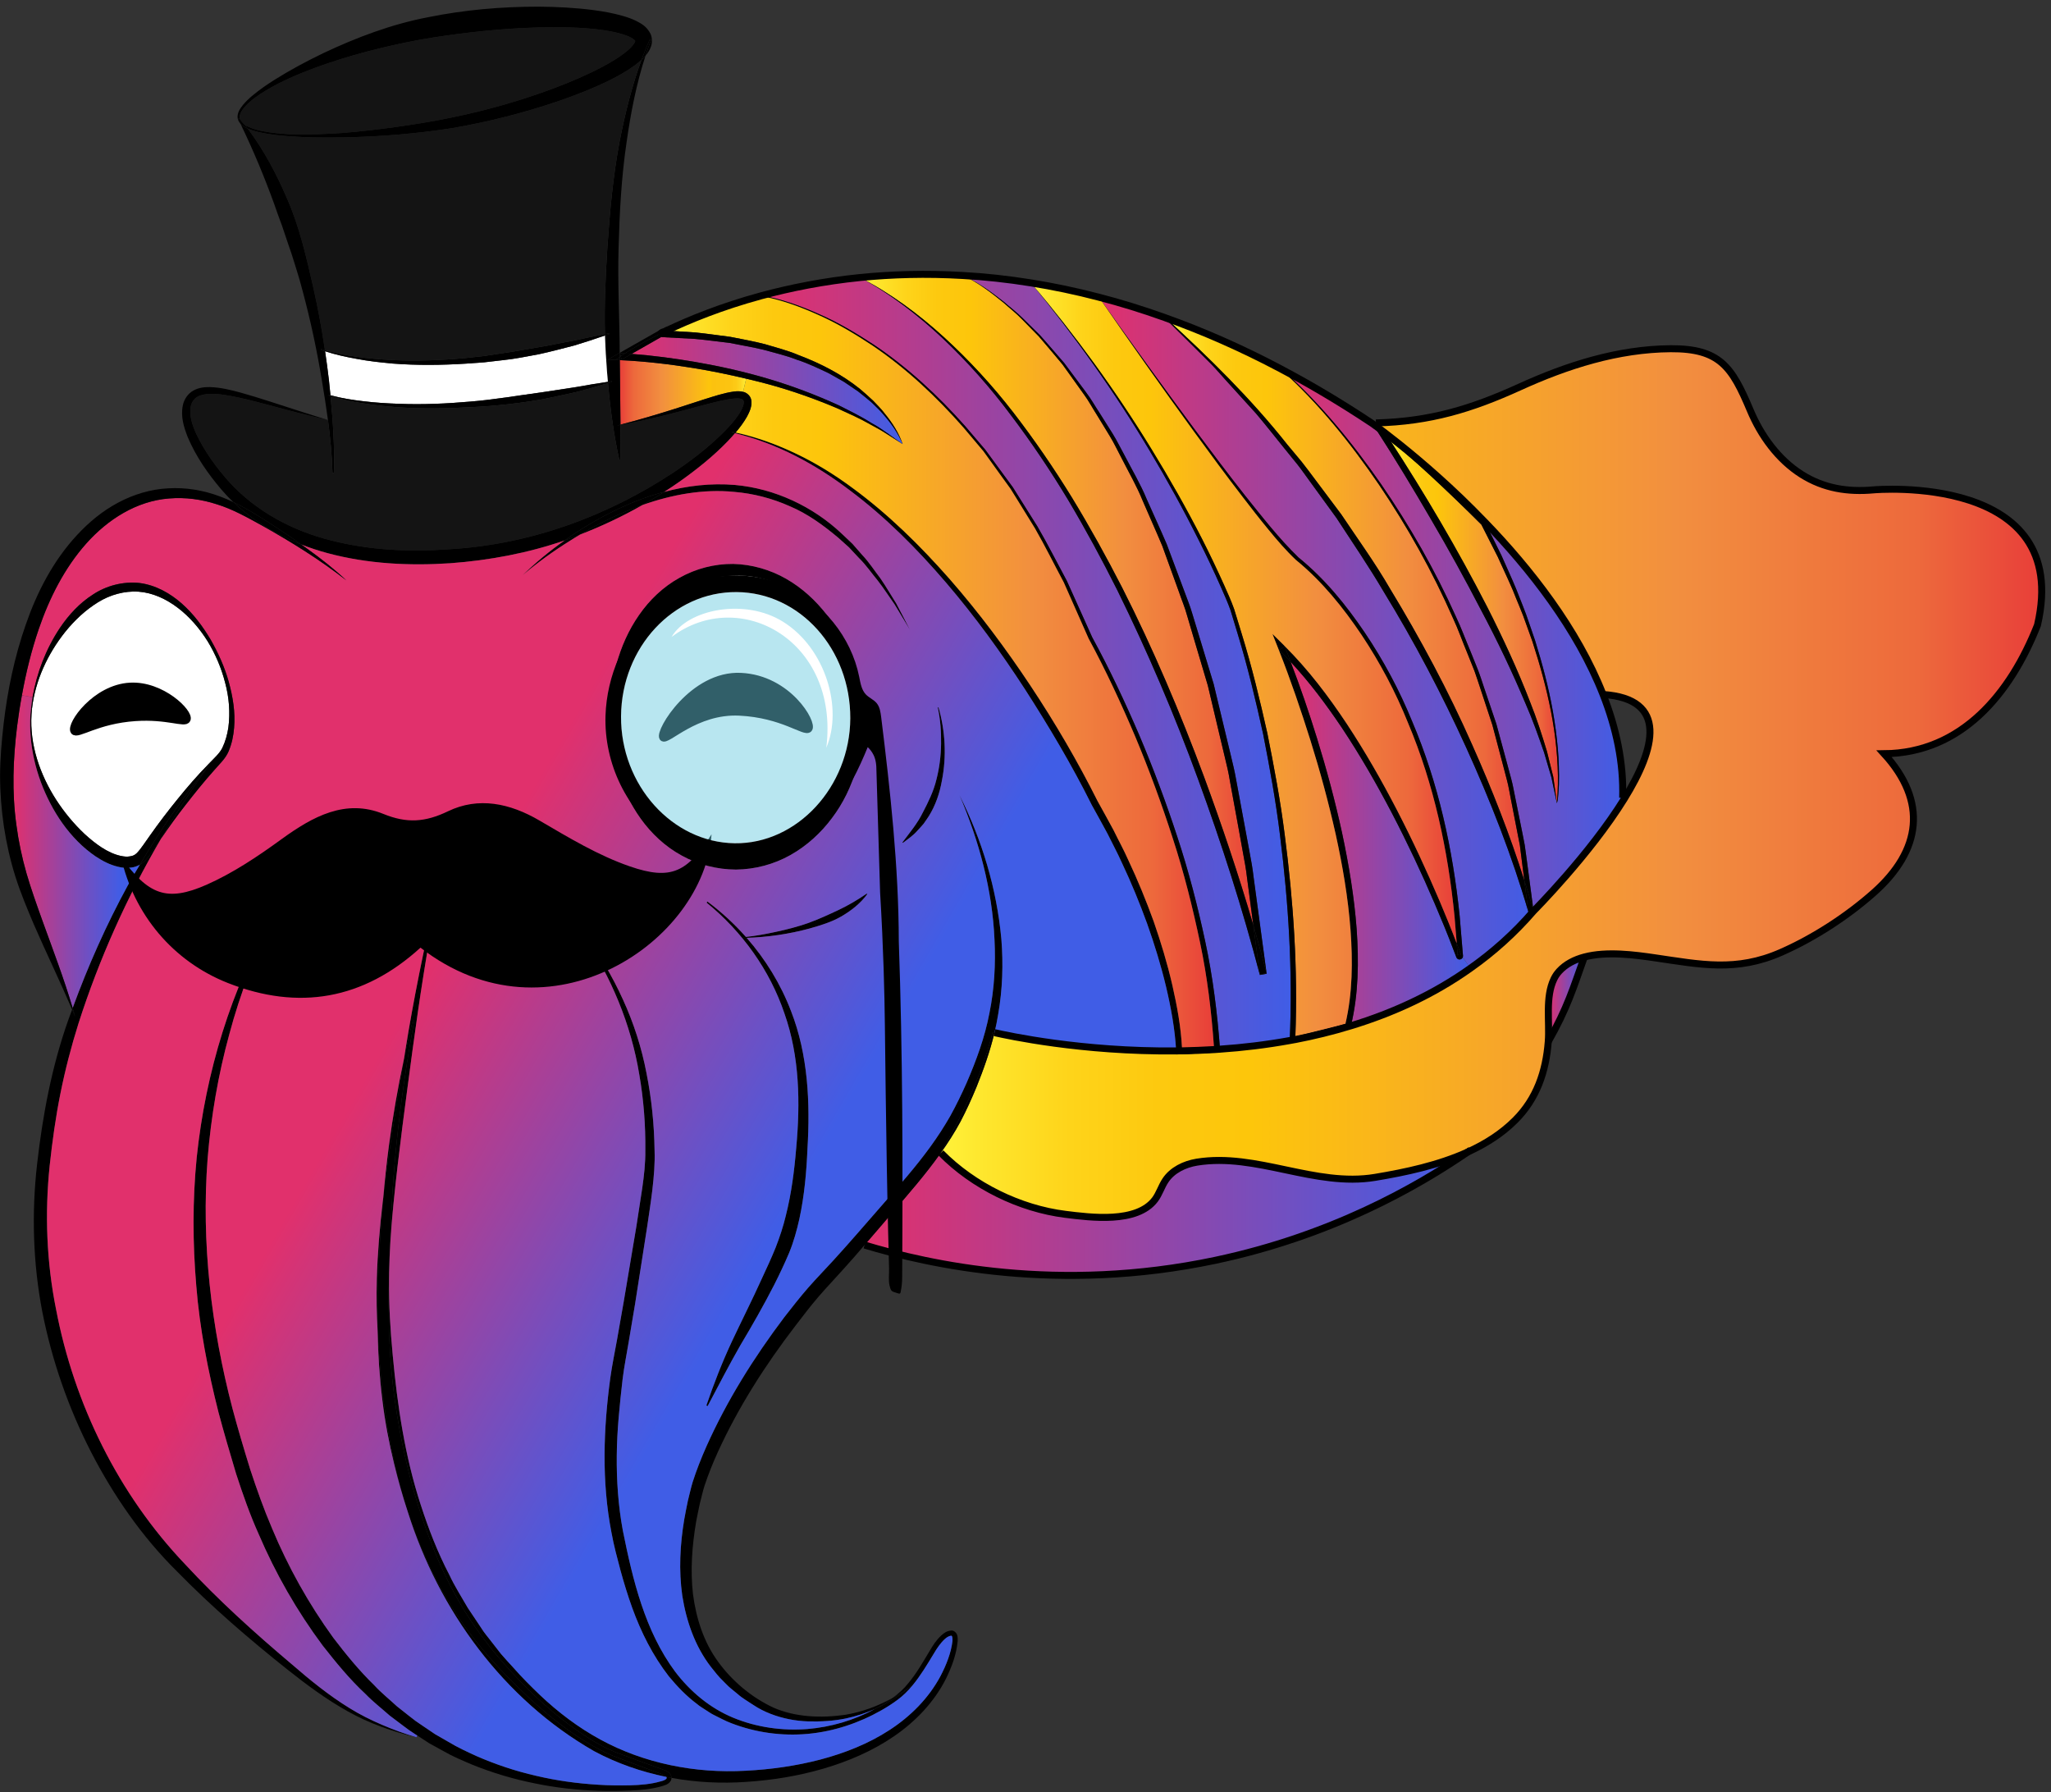 <svg width="293" height="256" viewBox="0 0 293 256" fill="none" xmlns="http://www.w3.org/2000/svg">
<rect x="0" y="0" width="293" height="256" fill="#333333" stroke="none"/>
<path d="M209.72 164.53C209.71 164.54 209.69 164.55 209.68 164.55C205.49 166.45 200.78 167.45 196.45 168.17C187.85 169.6 179.51 164.62 170.98 166C169.22 166.29 167.47 167.13 166.49 168.61C165.91 169.48 165.62 170.51 165 171.34C162.41 174.78 155.81 173.9 152.18 173.45C145.71 172.64 139.05 169.39 134.41 164.67C135.42 163.24 136.37 161.77 137.21 160.21C138.06 158.59 138.8 156.96 139.49 155.29C140.51 152.76 141.43 150.17 142.07 147.5C143.87 147.91 154.55 150.25 168.02 150.11C168.02 150.13 168.02 150.14 168.02 150.16L168.04 150.61L168.48 150.59L173.89 150.33L174.32 150.31L174.29 149.89C174.29 149.88 174.29 149.87 174.29 149.86C177.53 149.64 180.87 149.24 184.24 148.63L184.22 149.05L184.74 148.92L192.65 146.99L192.89 146.93L192.95 146.69C192.96 146.63 192.98 146.58 192.99 146.52C198.93 144.71 204.76 142.07 210.06 138.3C213.29 136.02 216.33 133.32 219.08 130.13C219.08 130.13 227.15 122.02 232.04 114.1C236.51 106.89 238.33 99.83 229.03 99.2L229.01 99.21C225.33 89.82 218.58 81.25 212.14 74.58C212.11 74.55 212.08 74.51 212.04 74.48C210.94 73.34 209.85 72.25 208.78 71.22C207.5 69.96 206.2 68.71 204.89 67.47C203.67 66.31 202.43 65.17 201.17 64.06C199.9 62.94 198.62 61.85 197.21 60.86L196.56 60.41C204.28 60.21 210.17 58.43 217.09 55.28C223.87 52.19 231.15 49.86 238.67 49.81C245.7 49.77 247.42 52.4 250.02 58.57C251.54 62.21 254.01 65.64 257.38 67.77C260.57 69.78 263.99 70.3 267.66 69.97C267.76 69.96 296.13 67.47 291.07 89.29C287.22 99.06 280.23 107.57 269.16 107.66C275.38 114.47 274.51 121.47 267.66 127.53C263.83 130.92 259.12 133.97 254.45 136.03C248.02 138.86 242.93 137.76 236.4 136.81C233.57 136.4 229.56 135.84 226.33 136.7C224.93 137.07 223.67 137.71 222.73 138.74C222.44 139.06 222.19 139.42 222 139.82C220.72 142.46 221.4 145.95 221.18 148.78C220.85 153.05 219.54 156.93 216.45 160.01C214.53 161.93 212.22 163.39 209.72 164.53Z" fill="url(#paint0_linear)"/>
<path d="M221.18 148.78C221.4 145.95 220.72 142.46 222 139.82C222.19 139.42 222.44 139.06 222.73 138.74C223.67 137.71 224.93 137.07 226.33 136.7C224.75 141.1 223.93 143.95 221.18 148.78Z" fill="url(#paint1_linear)"/>
<path d="M219.08 130.13C216.33 133.32 213.29 136.02 210.06 138.3L208.97 136.73C209 136.64 209.01 136.54 209 136.51L208.99 136.4L208.97 136.18L208.82 134.39L208.52 130.81C207.54 121.31 205.49 111.85 201.73 103.03C199.92 98.59 197.65 94.35 194.98 90.38C192.29 86.41 189.26 82.68 185.5 79.63C182.72 76.94 180.31 73.83 177.87 70.79C175.45 67.72 173.1 64.59 170.76 61.46C166.09 55.18 161.5 48.84 156.98 42.45C160.04 43.24 163.19 44.21 166.4 45.36L166.37 45.4L170.84 49.83L173.07 52.05C173.8 52.8 174.47 53.61 175.18 54.38L179.41 59.04C180.77 60.64 182.06 62.29 183.38 63.92L185.36 66.36C186.01 67.19 186.6 68.05 187.22 68.89L190.92 73.98C193.21 77.49 195.57 80.95 197.7 84.57C202.07 91.71 205.98 99.14 209.45 106.77C212.92 114.4 216 122.23 218.34 130.26L219.08 130.13Z" fill="url(#paint2_linear)"/>
<path d="M217.76 125.76C218.23 127.19 218.66 128.63 219.07 130.07L218.33 130.2L217.76 125.76Z" fill="black"/>
<path d="M217.76 125.76C215.67 119.16 213.13 112.71 210.31 106.38C206.91 98.68 202.92 91.24 198.55 84.05C196.44 80.4 193.96 76.99 191.62 73.49L187.83 68.43C187.2 67.6 186.58 66.74 185.92 65.92L183.9 63.5C178.7 56.93 172.7 51.05 166.53 45.41C171.83 47.3 177.32 49.7 182.99 52.7L182.96 52.74C188.37 57.58 192.95 63.29 197.03 69.27C201.09 75.28 204.64 81.63 207.56 88.27C208.33 89.91 208.92 91.63 209.62 93.3L210.63 95.82C210.94 96.67 211.21 97.54 211.5 98.4L213.2 103.56L214.59 108.81L215.28 111.44C215.52 112.32 215.65 113.22 215.83 114.1L216.87 119.44L217.13 120.77L217.3 122.12L217.64 124.81L217.76 125.76Z" fill="url(#paint3_linear)"/>
<path d="M212.14 74.58C218.58 81.25 225.33 89.82 229.01 99.21C230.88 103.96 231.96 108.93 231.81 113.96L232.04 114.1C227.15 122.02 219.08 130.13 219.08 130.13L219.07 130.07L218.36 124.71L218 122.01L217.81 120.66L217.55 119.32L216.47 113.96C216.28 113.08 216.14 112.17 215.9 111.3L215.19 108.66L213.76 103.39L212.01 98.22C211.72 97.36 211.45 96.49 211.12 95.64L210.1 93.11C209.39 91.44 208.77 89.72 207.99 88.08C205.01 81.44 201.39 75.1 197.27 69.11C193.16 63.2 188.59 57.59 183.19 52.81C187.38 55.03 191.67 57.58 196.04 60.49L196.64 61.42C199.33 65.58 201.89 69.83 204.39 74.12C206.9 78.39 209.29 82.73 211.57 87.13C213.9 91.5 216.03 95.98 217.95 100.54C218.95 102.81 219.77 105.14 220.58 107.48L221.63 111.04L222.39 114.63L222.41 114.73C222.59 114.21 222.56 113.84 222.62 113.38C222.66 112.95 222.67 112.51 222.7 112.08C222.72 111.2 222.73 110.33 222.69 109.46C222.65 107.71 222.47 105.97 222.25 104.24C221.79 100.77 221.01 97.36 220.05 94L219.3 91.49L218.45 89.01C217.91 87.34 217.21 85.74 216.59 84.11C215.92 82.49 215.18 80.91 214.48 79.31L212.15 74.61L212.14 74.58Z" fill="url(#paint4_linear)"/>
<path d="M210.06 138.3C204.76 142.07 198.93 144.71 192.99 146.52C194.08 141.99 194.13 137.32 193.81 132.74C193.46 128.09 192.69 123.49 191.72 118.95C190.73 114.4 189.52 109.91 188.15 105.47C187.01 101.79 185.77 98.15 184.38 94.55C187.07 97.43 189.44 100.61 191.65 103.89C194.28 107.84 196.66 111.97 198.86 116.18C201.06 120.4 203.09 124.71 204.96 129.08C205.9 131.27 206.81 133.47 207.65 135.7L207.97 136.53L208.06 136.76C208.11 136.9 208.29 137.04 208.45 137.05C208.61 137.06 208.75 137.01 208.86 136.9C208.91 136.86 208.95 136.8 208.97 136.73L210.06 138.3Z" fill="url(#paint5_linear)"/>
<path d="M196.45 168.17C200.78 167.45 205.49 166.45 209.68 164.55C202.38 169.56 190.15 176.52 173.62 180.02C151.15 184.77 132.65 180.59 123.51 177.84C124.86 176.29 126.18 174.72 127.51 173.18C129.83 170.48 132.2 167.77 134.3 164.82C134.34 164.77 134.37 164.72 134.41 164.67C139.05 169.39 145.71 172.64 152.18 173.45C155.81 173.9 162.41 174.78 165 171.34C165.62 170.51 165.91 169.48 166.49 168.61C167.47 167.13 169.22 166.29 170.98 166C179.51 164.62 187.85 169.6 196.45 168.17Z" fill="url(#paint6_linear)"/>
<path d="M208.25 136.55L208.24 136.44L208.22 136.22L208.1 134.75C208.2 134.97 208.28 135.2 208.37 135.43L208.68 136.27L208.75 136.45C208.73 136.38 208.62 136.29 208.53 136.29C208.45 136.29 208.38 136.31 208.32 136.37C208.26 136.41 208.24 136.57 208.25 136.55Z" fill="black"/>
<path d="M200.67 64.63C201.93 65.73 203.18 66.85 204.41 67.99C206.86 70.26 209.27 72.58 211.63 74.94L213.97 79.55C214.68 81.14 215.44 82.71 216.12 84.31C216.75 85.93 217.48 87.51 218.03 89.16L218.91 91.61L219.69 94.11C220.69 97.44 221.51 100.83 222.02 104.27C222.51 107.69 222.74 111.26 222.41 114.63L221.9 110.98L221 107.35C220.28 104.97 219.52 102.6 218.59 100.28C216.8 95.63 214.7 91.12 212.45 86.68C208.25 78.5 203.59 70.59 198.58 62.89C199.29 63.45 199.98 64.04 200.67 64.63Z" fill="url(#paint7_linear)"/>
<path d="M197.92 61.88C200.17 63.6 204.23 66.85 208.78 71.22C209.88 72.3 210.96 73.38 212.04 74.48C212.08 74.51 212.11 74.55 212.14 74.58L212.15 74.61L214.48 79.31C215.18 80.91 215.92 82.49 216.59 84.11C217.21 85.74 217.91 87.34 218.45 89.01L219.3 91.49L220.05 94C221.01 97.36 221.79 100.77 222.25 104.24C222.47 105.97 222.65 107.71 222.69 109.46C222.73 110.33 222.72 111.2 222.7 112.08C222.67 112.51 222.66 112.95 222.62 113.38C222.56 113.84 222.59 114.21 222.41 114.73L222.39 114.63H222.41C222.74 111.26 222.51 107.69 222.02 104.27C221.51 100.83 220.69 97.44 219.69 94.11L218.91 91.61L218.03 89.16C217.48 87.51 216.75 85.93 216.12 84.31C215.44 82.71 214.68 81.14 213.97 79.55L211.63 74.94C209.27 72.58 206.86 70.26 204.41 67.99C203.18 66.85 201.93 65.73 200.67 64.63C199.98 64.04 199.29 63.45 198.58 62.89C198.36 62.55 198.14 62.22 197.92 61.88Z" fill="black"/>
<path d="M197.92 61.88C198.14 62.22 198.36 62.55 198.58 62.89C197.98 62.42 197.38 61.96 196.76 61.54L197.06 61.23C197.3 61.41 197.59 61.63 197.92 61.88Z" fill="black"/>
<path d="M197.32 60.97C197.52 61.27 197.72 61.58 197.92 61.88C197.59 61.63 197.3 61.41 197.06 61.23L197.32 60.97Z" fill="black"/>
<path d="M198.58 62.89C203.59 70.59 208.25 78.5 212.45 86.68C214.7 91.12 216.8 95.63 218.59 100.28C219.52 102.6 220.28 104.97 221 107.35L221.9 110.98L222.41 114.63H222.39L221.63 111.04L220.58 107.48C219.77 105.14 218.95 102.81 217.95 100.54C216.03 95.98 213.9 91.5 211.57 87.13C209.29 82.73 206.9 78.39 204.39 74.12C201.89 69.83 199.33 65.58 196.64 61.42L196.04 60.49C196.05 60.5 196.06 60.5 196.07 60.51C196.07 60.51 196.42 60.76 197.06 61.23L196.76 61.54C197.38 61.96 197.98 62.42 198.58 62.89Z" fill="black"/>
<path d="M196.07 60.51C196.06 60.5 196.05 60.5 196.04 60.49L195.51 59.67L196.56 60.41L197.21 60.86C198.62 61.85 199.9 62.94 201.17 64.06C202.43 65.17 203.67 66.31 204.89 67.47C206.2 68.71 207.5 69.96 208.78 71.22C204.23 66.85 200.17 63.6 197.92 61.88C197.72 61.58 197.52 61.27 197.32 60.97L197.06 61.23C196.42 60.76 196.07 60.51 196.07 60.51Z" fill="black"/>
<path d="M192.45 146.19L192.15 146.49C192.17 146.41 192.19 146.33 192.2 146.25L192.45 146.19Z" fill="black"/>
<path d="M197.03 69.27C192.95 63.29 188.37 57.58 182.96 52.74L182.99 52.7C183.05 52.73 183.12 52.77 183.19 52.81C188.59 57.59 193.16 63.2 197.27 69.11C201.39 75.1 205.01 81.44 207.99 88.08C208.77 89.72 209.39 91.44 210.1 93.11L211.12 95.64C211.45 96.49 211.72 97.36 212.01 98.22L213.76 103.39L215.19 108.66L215.9 111.3C216.14 112.17 216.28 113.08 216.47 113.96L217.55 119.32L217.81 120.66L218 122.01L218.36 124.71L219.07 130.07C218.66 128.63 218.23 127.19 217.76 125.76L217.64 124.81L217.3 122.12L217.13 120.77L216.87 119.44L215.83 114.1C215.65 113.22 215.52 112.32 215.28 111.44L214.59 108.81L213.2 103.56L211.5 98.4C211.21 97.54 210.94 96.67 210.63 95.82L209.62 93.3C208.92 91.63 208.33 89.91 207.56 88.27C204.64 81.63 201.09 75.28 197.03 69.27Z" fill="black"/>
<path d="M185.05 148.04C185.05 148.19 185.04 148.34 185.03 148.49C185 148.49 184.98 148.5 184.95 148.5L184.55 148.16L185.05 148.04Z" fill="black"/>
<path d="M185.03 148.49C185.03 148.52 185.03 148.54 185.03 148.57L184.95 148.5C184.98 148.5 185 148.49 185.03 148.49Z" fill="black"/>
<path d="M192.65 146.99L184.74 148.92L184.22 149.05L184.24 148.63C184.48 148.59 184.71 148.55 184.95 148.5L185.03 148.57C185.03 148.54 185.03 148.52 185.03 148.49C187.68 147.98 190.35 147.33 192.99 146.52C192.98 146.58 192.96 146.63 192.95 146.69L192.89 146.93L192.65 146.99Z" fill="black"/>
<path d="M192.45 146.19L192.2 146.25C193.23 141.88 193.26 137.31 192.93 132.81C192.58 128.21 191.8 123.65 190.81 119.15C189.8 114.64 188.59 110.18 187.21 105.77C185.84 101.42 184.37 97.09 182.7 92.87L182.74 92.85C183.3 93.4 183.85 93.97 184.38 94.55C185.77 98.15 187.01 101.79 188.15 105.47C189.52 109.91 190.73 114.4 191.72 118.95C192.69 123.49 193.46 128.09 193.81 132.74C194.13 137.32 194.08 141.99 192.99 146.52C190.35 147.33 187.68 147.98 185.03 148.49C185.04 148.34 185.05 148.19 185.05 148.04L192.2 146.25C192.19 146.33 192.17 146.41 192.15 146.49L192.45 146.19Z" fill="black"/>
<path d="M182.86 119.31C184.08 128.99 184.69 138.79 184.25 148.51L184.24 148.63C180.87 149.24 177.53 149.64 174.29 149.86C173.9 144.7 173.27 139.56 172.18 134.5C171.1 129.44 169.81 124.42 168.18 119.51C166.57 114.59 164.76 109.74 162.74 104.98C160.7 100.24 158.51 95.57 156.03 91.03L152.41 82.98C151.01 80.39 149.69 77.75 148.21 75.21L145.86 71.47L144.69 69.6L143.38 67.82L140.77 64.26L137.91 60.9C134 56.5 129.66 52.46 124.76 49.19C122.29 47.58 119.76 46.06 117.06 44.89C114.43 43.71 111.7 42.72 108.85 42.22C112.98 41.11 117.68 40.17 122.88 39.64V39.65C127.2 41.97 131.11 44.98 134.67 48.33C138.22 51.69 141.48 55.36 144.4 59.28C147.35 63.18 150.08 67.24 152.6 71.43C155.1 75.63 157.43 79.94 159.62 84.31C163.94 93.09 167.79 102.1 171.15 111.29C174.51 120.47 177.51 129.81 179.98 139.26L180.95 139.09L180.94 139.02L179.07 125.18C178.94 124.02 178.73 122.87 178.51 121.72L177.87 118.27L176.59 111.37C176.39 110.21 176.12 109.08 175.84 107.94L175.02 104.53L173.38 97.7L171.34 90.98L170.32 87.63C170 86.5 169.53 85.42 169.14 84.32L166.68 77.74C165.76 75.59 164.78 73.47 163.83 71.33C162.94 69.16 161.73 67.14 160.66 65.06C160.09 64.04 159.59 62.98 158.97 61.98L157.1 59.01C156.45 58.04 155.89 57.01 155.18 56.08L153.08 53.26L152.03 51.85L150.88 50.52C150.11 49.64 149.36 48.75 148.57 47.88L146.07 45.42C145.24 44.59 144.3 43.89 143.42 43.12C141.59 41.69 139.69 40.29 137.55 39.35C140.68 39.52 143.93 39.87 147.29 40.41C153.51 47.96 159.21 55.94 164.21 64.34C166.72 68.53 169.08 72.81 171.26 77.18C172.36 79.36 173.4 81.57 174.39 83.8C174.88 84.92 175.39 86.04 175.79 87.17L176.85 90.67C178.27 95.34 179.4 100.1 180.45 104.86C181.39 109.66 182.27 114.46 182.86 119.31Z" fill="url(#paint8_linear)"/>
<path d="M183.52 92.32C183.82 93.06 184.11 93.8 184.38 94.55C183.85 93.97 183.3 93.4 182.74 92.85L183.52 92.32Z" fill="black"/>
<path d="M183.19 52.81C183.12 52.77 183.05 52.73 182.99 52.7L183.02 52.66C183.08 52.71 183.13 52.76 183.19 52.81Z" fill="black"/>
<path d="M182.63 92.69L181.78 90.55L183.41 92.16C183.46 92.21 183.5 92.25 183.54 92.3L183.52 92.32L182.74 92.85L182.7 92.87C182.68 92.81 182.65 92.75 182.63 92.69Z" fill="black"/>
<path d="M180.94 139.02L179.97 139.19L179.04 132.12C179.7 134.41 180.34 136.71 180.94 139.02Z" fill="black"/>
<path d="M173.85 149.49L173.47 149.92C173.46 149.92 173.45 149.92 173.45 149.92C173.44 149.78 173.43 149.65 173.42 149.51L173.85 149.49Z" fill="black"/>
<path d="M173.47 149.92L173.45 149.94C173.45 149.93 173.45 149.93 173.45 149.92C173.45 149.92 173.46 149.92 173.47 149.92Z" fill="black"/>
<path d="M173.42 149.51C173.43 149.65 173.44 149.78 173.45 149.92C171.9 150.01 170.38 150.07 168.89 150.1C168.88 149.97 168.87 149.83 168.86 149.7L173.42 149.51Z" fill="black"/>
<path d="M170.84 49.83L166.37 45.4L166.4 45.36C166.44 45.37 166.49 45.39 166.53 45.41C172.7 51.05 178.7 56.93 183.9 63.5L185.92 65.92C186.58 66.74 187.2 67.6 187.83 68.43L191.62 73.49C193.96 76.99 196.44 80.4 198.55 84.05C202.92 91.24 206.91 98.68 210.31 106.38C213.13 112.71 215.67 119.16 217.76 125.76L218.33 130.2L219.07 130.07L219.08 130.13L218.34 130.26C216 122.23 212.92 114.4 209.45 106.77C205.98 99.14 202.07 91.71 197.7 84.57C195.57 80.95 193.21 77.49 190.92 73.98L187.22 68.89C186.6 68.05 186.01 67.19 185.36 66.36L183.38 63.92C182.06 62.29 180.77 60.64 179.41 59.04L175.18 54.38C174.47 53.61 173.8 52.8 173.07 52.05L170.84 49.83Z" fill="black"/>
<path d="M170.54 61.61C165.94 55.28 161.43 48.89 156.98 42.45C161.5 48.84 166.09 55.18 170.76 61.46C173.1 64.59 175.45 67.72 177.87 70.79C180.31 73.83 182.72 76.94 185.5 79.63C189.26 82.68 192.29 86.41 194.98 90.38C197.65 94.35 199.92 98.59 201.73 103.03C205.49 111.85 207.54 121.31 208.52 130.81L208.82 134.39L208.97 136.18L208.99 136.4L209 136.51C209.01 136.54 209 136.64 208.97 136.73C208.95 136.8 208.91 136.86 208.86 136.9C208.75 137.01 208.61 137.06 208.45 137.05C208.29 137.04 208.11 136.9 208.06 136.76L207.97 136.53L207.65 135.7C206.81 133.47 205.9 131.27 204.96 129.08C203.09 124.71 201.06 120.4 198.86 116.18C196.66 111.97 194.28 107.84 191.65 103.89C189.44 100.61 187.07 97.43 184.38 94.55C184.11 93.8 183.82 93.06 183.52 92.32L183.54 92.3C186.92 95.66 189.79 99.46 192.4 103.39C195.04 107.39 197.42 111.55 199.61 115.79C201.81 120.04 203.82 124.38 205.69 128.77C206.53 130.76 207.34 132.74 208.1 134.75L208.22 136.22L208.24 136.44L208.25 136.55C208.24 136.57 208.26 136.41 208.32 136.37C208.38 136.31 208.45 136.29 208.53 136.29C208.62 136.29 208.73 136.38 208.75 136.45L208.68 136.27L208.37 135.43C208.28 135.2 208.2 134.97 208.1 134.75L208.08 134.44L207.79 130.89C206.85 121.44 204.85 112.03 201.15 103.27C199.38 98.86 197.14 94.64 194.51 90.69C191.87 86.76 188.84 83.01 185.19 80.03L185.17 80.02C183.72 78.65 182.44 77.16 181.2 75.64C179.95 74.13 178.75 72.58 177.56 71.03C175.17 67.93 172.85 64.78 170.54 61.61Z" fill="black"/>
<path d="M170.54 61.61C172.85 64.78 175.17 67.93 177.56 71.03C178.75 72.58 179.95 74.13 181.2 75.64C182.44 77.16 183.72 78.65 185.17 80.02L185.19 80.03C188.84 83.01 191.87 86.76 194.51 90.69C197.14 94.64 199.38 98.86 201.15 103.27C204.85 112.03 206.85 121.44 207.79 130.89L208.08 134.44L208.1 134.75C207.34 132.74 206.53 130.76 205.69 128.77C203.82 124.38 201.81 120.04 199.61 115.79C197.42 111.55 195.04 107.39 192.4 103.39C189.79 99.46 186.92 95.66 183.54 92.3C183.5 92.25 183.46 92.21 183.41 92.16L181.78 90.55L182.63 92.69C182.65 92.75 182.68 92.81 182.7 92.87C184.37 97.09 185.84 101.42 187.21 105.77C188.59 110.18 189.8 114.64 190.81 119.15C191.8 123.65 192.58 128.21 192.93 132.81C193.26 137.31 193.23 141.88 192.2 146.25L185.05 148.04C185.43 138.39 184.77 128.77 183.53 119.22C182.92 114.36 182.01 109.54 181.05 104.74C179.98 99.96 178.83 95.19 177.38 90.51L176.3 86.99C175.88 85.82 175.38 84.71 174.88 83.59C173.87 81.35 172.82 79.14 171.71 76.96C169.48 72.6 167.06 68.33 164.5 64.16C159.39 55.81 153.6 47.89 147.29 40.41C150.42 40.91 153.66 41.58 156.98 42.45C161.43 48.89 165.94 55.28 170.54 61.61Z" fill="url(#paint9_linear)"/>
<path d="M168.89 150.1C168.89 150.12 168.89 150.13 168.89 150.15L168.84 150.1C168.86 150.1 168.87 150.1 168.89 150.1Z" fill="black"/>
<path d="M168.86 149.7C168.87 149.83 168.88 149.97 168.89 150.1C168.87 150.1 168.86 150.1 168.84 150.1L168.44 149.72L168.86 149.7Z" fill="black"/>
<path d="M168.02 150.11C168.29 150.11 168.57 150.1 168.84 150.1L168.89 150.15C168.89 150.13 168.89 150.12 168.89 150.1C170.38 150.07 171.9 150.01 173.45 149.92C173.45 149.93 173.45 149.93 173.45 149.94L173.47 149.92C173.74 149.9 174.01 149.88 174.29 149.86C174.29 149.87 174.29 149.88 174.29 149.89L174.32 150.31L173.89 150.33L168.48 150.59L168.04 150.61L168.02 150.16C168.02 150.14 168.02 150.13 168.02 150.11Z" fill="black"/>
<path d="M166.53 45.41C166.49 45.39 166.44 45.37 166.4 45.36L166.43 45.32C166.46 45.35 166.5 45.38 166.53 45.41Z" fill="black"/>
<path d="M164.5 64.16C167.06 68.33 169.48 72.6 171.71 76.96C172.82 79.14 173.87 81.35 174.88 83.59C175.38 84.71 175.88 85.82 176.3 86.99L177.38 90.51C178.83 95.19 179.98 99.96 181.05 104.74C182.01 109.54 182.92 114.36 183.53 119.22C184.77 128.77 185.43 138.39 185.05 148.04L184.55 148.16L184.95 148.5C184.71 148.55 184.48 148.59 184.24 148.63L184.25 148.51C184.69 138.79 184.08 128.99 182.86 119.31C182.27 114.46 181.39 109.66 180.45 104.86C179.4 100.1 178.27 95.34 176.85 90.67L175.79 87.17C175.39 86.04 174.88 84.92 174.39 83.8C173.4 81.57 172.36 79.36 171.26 77.18C169.08 72.81 166.72 68.53 164.21 64.34C159.21 55.94 153.51 47.96 147.29 40.41C153.6 47.89 159.39 55.81 164.5 64.16Z" fill="black"/>
<path d="M154.83 56.31C155.53 57.25 156.07 58.29 156.7 59.27L158.52 62.25C159.13 63.24 159.62 64.3 160.17 65.33C161.22 67.41 162.4 69.42 163.27 71.59C164.19 73.73 165.15 75.85 166.05 78L168.43 84.57C168.8 85.67 169.27 86.75 169.57 87.87L170.56 91.23L172.55 97.93L174.16 104.73L174.97 108.13C175.25 109.26 175.52 110.4 175.7 111.55L176.96 118.43L177.58 121.87C177.8 123.02 178.01 124.16 178.14 125.32L179.04 132.12C176.95 124.98 174.58 117.94 172.01 110.97C168.59 101.77 164.76 92.72 160.32 83.96C158.08 79.59 155.7 75.29 153.15 71.1C150.58 66.92 147.8 62.86 144.8 58.97C141.8 55.09 138.46 51.46 134.84 48.15C131.21 44.85 127.24 41.9 122.88 39.65V39.64C127.4 39.19 132.3 39.04 137.55 39.35C139.68 40.32 141.54 41.75 143.35 43.22C144.21 44 145.14 44.71 145.95 45.55L148.4 48.05C149.17 48.92 149.9 49.83 150.66 50.71L151.78 52.05L152.8 53.47L154.83 56.31Z" fill="url(#paint10_linear)"/>
<path d="M146.07 45.42L148.57 47.88C149.36 48.75 150.11 49.64 150.88 50.52L152.03 51.85L153.08 53.26L155.18 56.08C155.89 57.01 156.45 58.04 157.1 59.01L158.97 61.98C159.59 62.98 160.09 64.04 160.66 65.06C161.73 67.14 162.94 69.16 163.83 71.33C164.78 73.47 165.76 75.59 166.68 77.74L169.14 84.32C169.53 85.42 170 86.5 170.32 87.63L171.34 90.98L173.38 97.7L175.02 104.53L175.84 107.94C176.12 109.08 176.39 110.21 176.59 111.37L177.87 118.27L178.51 121.72C178.73 122.87 178.94 124.02 179.07 125.18L180.94 139.02C180.34 136.71 179.7 134.41 179.04 132.12L178.14 125.32C178.01 124.16 177.8 123.02 177.58 121.87L176.96 118.43L175.7 111.55C175.52 110.4 175.25 109.26 174.97 108.13L174.16 104.73L172.55 97.93L170.56 91.23L169.57 87.87C169.27 86.75 168.8 85.67 168.43 84.57L166.05 78C165.15 75.85 164.19 73.73 163.27 71.59C162.4 69.42 161.22 67.41 160.17 65.33C159.62 64.3 159.13 63.24 158.52 62.25L156.7 59.27C156.07 58.29 155.53 57.25 154.83 56.31L152.8 53.47L151.78 52.05L150.66 50.71C149.9 49.83 149.17 48.92 148.4 48.05L145.95 45.55C145.14 44.71 144.21 44 143.35 43.22C141.54 41.75 139.68 40.32 137.55 39.35C139.69 40.29 141.59 41.69 143.42 43.12C144.3 43.89 145.24 44.59 146.07 45.42Z" fill="black"/>
<path d="M134.39 164.65C134.39 164.64 139.85 155.63 141.8 147.43C141.8 147.43 141.89 147.45 142.07 147.5C141.43 150.17 140.51 152.76 139.49 155.29C138.8 156.96 138.06 158.59 137.21 160.21C136.37 161.77 135.42 163.24 134.41 164.67C134.4 164.66 134.4 164.66 134.39 164.65Z" fill="black"/>
<path d="M144.4 59.28C141.48 55.36 138.22 51.69 134.67 48.33C131.11 44.98 127.2 41.97 122.88 39.65C127.24 41.9 131.21 44.85 134.84 48.15C138.46 51.46 141.8 55.09 144.8 58.97C147.8 62.86 150.58 66.92 153.15 71.1C155.7 75.29 158.08 79.59 160.32 83.96C164.76 92.72 168.59 101.77 172.01 110.97C174.58 117.94 176.95 124.98 179.04 132.12L179.97 139.19L180.94 139.02L180.95 139.09L179.98 139.26C177.51 129.81 174.51 120.47 171.15 111.29C167.79 102.1 163.94 93.09 159.62 84.31C157.43 79.94 155.1 75.63 152.6 71.43C150.08 67.24 147.35 63.18 144.4 59.28Z" fill="black"/>
<path d="M128.92 120.32C129.98 118.91 131.08 117.6 131.83 116.06C132.61 114.57 133.37 113.03 133.77 111.36C134.2 109.7 134.42 107.97 134.44 106.24C134.47 104.51 134.34 102.76 133.97 101.06L134.07 101.03C135.04 104.41 135.25 108.03 134.55 111.54C134.24 113.29 133.65 115.04 132.69 116.57C132.44 116.94 132.2 117.32 131.93 117.68C131.63 118.02 131.34 118.36 131.03 118.68C130.44 119.36 129.68 119.86 128.98 120.4L128.92 120.32Z" fill="black"/>
<path d="M127.53 242.52C128.52 241.99 129.46 241.37 130.36 240.68C128.75 242.07 126.93 243.25 124.96 244.12C125.18 244.01 125.4 243.89 125.62 243.76C126.28 243.37 126.92 242.97 127.53 242.52Z" fill="black"/>
<path d="M117.6 88.2C120.79 92.06 122.27 97.17 122.16 102.1C121.99 107.05 120.36 111.92 117.36 115.71C114.4 119.51 109.87 122.03 105.13 122.07C100.37 122.18 95.81 119.75 92.56 116.12C89.28 112.46 87.34 107.48 87.29 102.42C87.23 97.37 89.09 92.35 92.28 88.62C95.47 84.9 99.94 82.37 104.76 82.22C109.57 81.98 114.46 84.32 117.6 88.2ZM115.55 104.11C116.24 103.32 112.62 96.93 105.83 96.61C99 96.28 94.06 104.52 94.68 105.36C95.19 106.06 99.32 101.43 105.61 101.72C111.85 102.02 114.97 104.76 115.55 104.11Z" fill="white"/>
<path d="M117 45.03C114.33 43.82 111.55 42.79 108.67 42.29V42.27C108.73 42.26 108.79 42.24 108.85 42.22C111.7 42.72 114.43 43.71 117.06 44.89C119.76 46.06 122.29 47.58 124.76 49.19C129.66 52.46 134 56.5 137.91 60.9L140.77 64.26L143.38 67.82L144.69 69.6L145.86 71.47L148.21 75.21C149.69 77.75 151.01 80.39 152.41 82.98L156.03 91.03C158.51 95.57 160.7 100.24 162.74 104.98C164.76 109.74 166.57 114.59 168.18 119.51C169.81 124.42 171.1 129.44 172.18 134.5C173.27 139.56 173.9 144.7 174.29 149.86C174.01 149.88 173.74 149.9 173.47 149.92L173.85 149.49L173.42 149.51C173.07 144.52 172.47 139.55 171.44 134.65C170.38 129.62 169.13 124.61 167.53 119.72C165.95 114.81 164.17 109.97 162.18 105.22C160.17 100.48 157.99 95.79 155.55 91.27L155.54 91.25L155.53 91.24L151.97 83.19C150.59 80.61 149.29 77.97 147.83 75.43L145.52 71.69L144.36 69.82L143.07 68.04L140.5 64.47L137.67 61.11C133.81 56.71 129.5 52.65 124.64 49.36C122.2 47.75 119.68 46.22 117 45.03Z" fill="black"/>
<path d="M115.67 132.62C112.73 133.42 109.7 133.86 106.67 133.96C106.63 133.92 106.6 133.87 106.56 133.83C108.01 133.67 109.44 133.41 110.86 133.1C112.41 132.77 113.95 132.37 115.44 131.85C116.92 131.32 118.34 130.66 119.75 130C121.16 129.33 122.49 128.56 123.82 127.64L123.9 127.71C122.94 129.03 121.62 130.06 120.21 130.89C118.79 131.71 117.22 132.18 115.67 132.62Z" fill="black"/>
<path d="M105.83 96.61C112.62 96.93 116.24 103.32 115.55 104.11C114.97 104.76 111.85 102.02 105.61 101.72C99.32 101.43 95.19 106.06 94.68 105.36C94.06 104.52 99 96.28 105.83 96.61Z" fill="black"/>
<path d="M156.8 114.44C156.8 114.45 156.81 114.45 156.81 114.46L156.8 114.44ZM121.46 70.08C116.56 66.35 111.03 63.34 105 61.88C105.04 61.84 105.07 61.81 105.09 61.78C108.03 62.42 110.87 63.45 113.59 64.74C116.47 66.1 119.2 67.78 121.76 69.68C126.91 73.45 131.47 77.95 135.68 82.73C139.87 87.52 143.69 92.64 147.21 97.94C150.73 103.24 153.94 108.72 156.8 114.43C157.56 115.82 158.34 117.19 159.08 118.58C159.77 120 160.54 121.39 161.18 122.84C162.53 125.7 163.73 128.63 164.81 131.61C165.85 134.6 166.77 137.64 167.48 140.73C168.15 143.68 168.7 146.64 168.86 149.7L168.44 149.72L168.84 150.1C168.57 150.1 168.29 150.11 168.02 150.11C167.86 147.06 167.29 143.95 166.58 140.94C165.85 137.89 164.93 134.89 163.88 131.94C162.81 129 161.62 126.09 160.28 123.26C159.64 121.83 158.89 120.45 158.2 119.05C157.46 117.66 156.69 116.3 155.93 114.92L155.92 114.9V114.89C153.1 109.24 149.85 103.78 146.43 98.46C142.98 93.14 139.25 88.01 135.13 83.2C131.01 78.4 126.53 73.88 121.46 70.08Z" fill="black"/>
<path d="M108.85 42.22C108.79 42.24 108.73 42.26 108.67 42.27L108.68 42.19C108.74 42.2 108.79 42.21 108.85 42.22Z" fill="black"/>
<path d="M106.59 54.09C107.58 54.32 108.55 54.56 109.53 54.82C112.96 55.74 116.32 56.93 119.59 58.31C121.21 59.05 122.84 59.76 124.38 60.65C125.17 61.08 125.95 61.49 126.71 62C127.48 62.49 128.22 62.95 128.95 63.43C128.4 61.85 127.49 60.41 126.43 59.12C125.94 58.44 125.32 57.87 124.75 57.25C124.14 56.68 123.51 56.11 122.87 55.57C120.25 53.46 117.21 51.9 114.08 50.72C112.52 50.05 110.89 49.65 109.28 49.16C107.66 48.74 106 48.45 104.36 48.12C102.69 47.91 101.03 47.66 99.36 47.49L95.21 47.23C98.55 45.64 103.09 43.79 108.67 42.27V42.29C111.55 42.79 114.33 43.82 117 45.03C119.68 46.22 122.2 47.75 124.64 49.36C129.5 52.65 133.81 56.71 137.67 61.11L140.5 64.47L143.07 68.04L144.36 69.82L145.52 71.69L147.83 75.43C149.29 77.97 150.59 80.61 151.97 83.19L155.53 91.24L155.54 91.25L155.55 91.27C157.99 95.79 160.17 100.48 162.18 105.22C164.17 109.97 165.95 114.81 167.53 119.72C169.13 124.61 170.38 129.62 171.44 134.65C172.47 139.55 173.07 144.52 173.42 149.51L168.86 149.7C168.7 146.64 168.15 143.68 167.48 140.73C166.77 137.64 165.85 134.6 164.81 131.61C163.73 128.63 162.53 125.7 161.18 122.84C160.54 121.39 159.77 120 159.08 118.58C158.34 117.19 157.56 115.82 156.8 114.43C153.94 108.72 150.73 103.24 147.21 97.94C143.69 92.64 139.87 87.52 135.68 82.73C131.47 77.95 126.91 73.45 121.76 69.68C119.2 67.78 116.47 66.1 113.59 64.74C110.87 63.45 108.03 62.42 105.09 61.78C105.69 61.08 106.24 60.34 106.71 59.52C106.89 59.18 107.07 58.82 107.2 58.43C107.32 58.03 107.43 57.58 107.3 57.04C107.17 56.49 106.62 56.05 106.16 55.97L106.59 54.09Z" fill="url(#paint11_linear)"/>
<path d="M106.67 133.96C106.5 133.97 106.33 133.98 106.16 133.98V133.88C106.29 133.87 106.43 133.85 106.56 133.83C106.6 133.87 106.63 133.92 106.67 133.96Z" fill="black"/>
<path d="M112.06 144.75C109.98 138.59 106.04 133.07 100.94 128.93L101.06 128.77C103.05 130.26 104.9 131.96 106.56 133.83C106.43 133.85 106.29 133.87 106.16 133.88V133.98C106.33 133.98 106.5 133.97 106.67 133.96C109.36 137.03 111.53 140.56 113 144.41C115.45 150.67 115.75 157.55 115.35 164.13C115.21 167.44 114.91 170.79 114.2 174.09C113.83 175.74 113.38 177.38 112.73 178.96C112.06 180.54 111.36 182.01 110.61 183.5C109.1 186.45 107.45 189.34 105.77 192.15C104.14 194.99 102.64 197.92 101.09 200.84L100.91 200.76C101.98 197.63 103.18 194.55 104.59 191.54C106 188.54 107.48 185.63 108.83 182.64C109.51 181.17 110.22 179.66 110.81 178.19C111.38 176.72 111.89 175.2 112.26 173.64C113.05 170.52 113.47 167.29 113.74 164.03C114.34 157.53 114.24 150.91 112.06 144.75Z" fill="black"/>
<path d="M99.12 52.58C101.63 52.99 104.12 53.5 106.59 54.09L106.16 55.97C105.69 55.85 105.28 55.88 104.89 55.92C103.36 56.13 102 56.61 100.6 57.04L96.46 58.38C93.87 59.2 91.27 59.97 88.64 60.65C88.62 57.57 88.57 54.5 88.54 51.44C92.07 51.6 95.61 52.01 99.12 52.58Z" fill="url(#paint12_linear)"/>
<path d="M104.57 61.67C104.74 61.71 104.92 61.74 105.09 61.78C105.07 61.81 105.04 61.84 105 61.88C104.85 61.84 104.7 61.8 104.55 61.77L104.57 61.67Z" fill="black"/>
<path d="M100.91 206.62C103.86 200.02 107.71 193.89 112.04 188.15C113.15 186.73 114.25 185.32 115.44 183.95C116.65 182.57 117.89 181.31 119.08 180C121.48 177.38 123.78 174.68 126.14 171.99C128.49 169.31 130.84 166.65 132.9 163.81C133.93 162.39 134.89 160.92 135.75 159.41C136.59 157.89 137.37 156.29 138.08 154.69C139.48 151.46 140.7 148.13 141.35 144.69C142.05 141.25 142.25 137.71 142.07 134.19C141.76 127.12 139.88 120.15 137.08 113.6C140.29 119.97 142.39 126.95 143.05 134.12C143.34 137.71 143.22 141.35 142.59 144.92C142.45 145.79 142.27 146.65 142.07 147.5C141.89 147.45 141.8 147.43 141.8 147.43C139.85 155.63 134.39 164.64 134.39 164.65C134.4 164.66 134.4 164.66 134.41 164.67C134.37 164.72 134.34 164.77 134.3 164.82C132.2 167.77 129.83 170.48 127.51 173.18C126.18 174.72 124.86 176.29 123.51 177.84C122.52 179 121.51 180.15 120.49 181.28C119.3 182.62 118.05 183.91 116.92 185.23C115.78 186.55 114.71 187.97 113.63 189.37C109.33 194.97 105.5 200.96 102.57 207.36C101.84 208.96 101.18 210.6 100.64 212.24C100.39 213.02 100.2 213.92 99.98 214.75C99.8 215.61 99.61 216.47 99.45 217.33C98.87 220.77 98.6 224.28 99 227.73C99.45 231.14 100.52 234.53 102.56 237.32C104.57 240.11 107.35 242.44 110.46 243.9C113.61 245.29 117.29 245.43 120.74 244.94C123.11 244.54 125.41 243.71 127.53 242.52C126.92 242.97 126.28 243.37 125.62 243.76C125.4 243.89 125.18 244.01 124.96 244.12C123.64 244.71 122.26 245.16 120.84 245.46C119.07 245.83 117.25 245.92 115.45 245.88C113.63 245.82 111.8 245.47 110.08 244.8C109.23 244.47 108.39 244.05 107.63 243.54C106.88 243.03 106.07 242.59 105.39 241.98L104.33 241.11C103.98 240.82 103.67 240.47 103.34 240.15C102.67 239.52 102.11 238.79 101.54 238.07C99.28 235.14 98.04 231.54 97.47 227.93C96.95 224.29 97.15 220.61 97.75 217.03C97.9 216.14 98.09 215.25 98.27 214.36C98.5 213.47 98.67 212.63 98.95 211.7C99.51 209.95 100.18 208.27 100.91 206.62Z" fill="black"/>
<path d="M104.99 69.27C110.68 69.78 116.13 72.34 120.25 76.23L121.79 77.69L123.19 79.29C124.16 80.31 124.92 81.51 125.78 82.62C126.58 83.78 127.28 85.01 128.03 86.19C128.69 87.43 129.33 88.68 129.97 89.92L127.8 86.33C126.99 85.19 126.24 84.01 125.38 82.91C124.49 81.84 123.71 80.68 122.71 79.71L121.29 78.19L119.74 76.8C117.63 75.03 115.37 73.38 112.83 72.31C110.32 71.19 107.64 70.49 104.9 70.26C100.47 69.82 96.01 70.64 91.79 72.13C92.84 71.54 93.88 70.92 94.89 70.26C98.17 69.38 101.57 68.98 104.99 69.27Z" fill="black"/>
<path d="M99.26 51.69C96.27 51.18 93.27 50.78 90.23 50.55L94.44 48.15L99.28 48.41C100.93 48.56 102.57 48.79 104.22 48.98C105.84 49.3 107.47 49.58 109.08 49.96C110.67 50.41 112.29 50.77 113.83 51.38C115.41 51.88 116.89 52.61 118.39 53.31L120.55 54.53C121.24 54.98 121.91 55.46 122.6 55.92C123.25 56.43 123.89 56.96 124.52 57.49C125.1 58.08 125.73 58.62 126.25 59.27C127.34 60.51 128.31 61.89 128.95 63.43C127.41 62.39 126.11 61.29 124.51 60.43C123 59.47 121.39 58.69 119.79 57.88C116.53 56.39 113.17 55.12 109.73 54.1C106.3 53.08 102.8 52.3 99.26 51.69Z" fill="url(#paint13_linear)"/>
<path d="M94.57 48.07L94.44 48.15L94.32 48.14L94.57 48.07Z" fill="black"/>
<path d="M89.25 50.49C90.13 49.93 91.85 48.89 94.33 47.66C94.61 47.52 94.91 47.38 95.21 47.23L99.36 47.49C101.03 47.66 102.69 47.91 104.36 48.12C106 48.45 107.66 48.74 109.28 49.16C110.89 49.65 112.52 50.05 114.08 50.72C117.21 51.9 120.25 53.46 122.87 55.57C123.51 56.11 124.14 56.68 124.75 57.25C125.32 57.87 125.94 58.44 126.43 59.12C127.49 60.41 128.4 61.85 128.95 63.43C128.31 61.89 127.34 60.51 126.25 59.27C125.73 58.62 125.1 58.08 124.52 57.49C123.89 56.96 123.25 56.43 122.6 55.92C121.91 55.46 121.24 54.98 120.55 54.53L118.39 53.31C116.89 52.61 115.41 51.88 113.83 51.38C112.29 50.77 110.67 50.41 109.08 49.96C107.47 49.58 105.84 49.3 104.22 48.98C102.57 48.79 100.93 48.56 99.28 48.41L94.44 48.15L94.57 48.07L94.32 48.14L94.44 48.15L90.23 50.55C89.9 50.53 89.58 50.51 89.25 50.49Z" fill="black"/>
<path d="M91.64 8.55C92.01 7.55 92.41 6.56 92.84 5.59L93.02 5.67C92.73 6.42 92.47 7.18 92.22 7.95C92.03 8.18 91.83 8.38 91.64 8.55Z" fill="black"/>
<path d="M89.25 50.49C89.58 50.51 89.9 50.53 90.23 50.55L88.8 51.37L88.67 50.86C88.78 50.8 88.97 50.67 89.25 50.49Z" fill="black"/>
<path d="M88.79 73.31C89.77 72.88 90.78 72.49 91.79 72.13C88.93 73.76 85.94 75.17 82.86 76.36C84.77 75.22 86.75 74.19 88.79 73.31Z" fill="black"/>
<path d="M90.73 5.83C90.74 5.85 90.76 5.8 90.73 5.92C90.71 6.02 90.6 6.21 90.46 6.39C90.17 6.78 89.74 7.17 89.27 7.53C88.33 8.26 87.24 8.91 86.14 9.5C83.9 10.69 81.54 11.69 79.14 12.6C74.33 14.4 69.35 15.81 64.3 16.83C61.78 17.35 59.22 17.77 56.66 18.12C54.09 18.48 51.52 18.78 48.94 18.99C46.35 19.16 43.76 19.27 41.17 19.16C39.88 19.08 38.59 18.96 37.32 18.69C36.7 18.55 36.07 18.38 35.5 18.12C35.31 18.03 35.12 17.93 34.95 17.81C34.73 17.52 34.5 17.24 34.27 16.97C34.26 16.95 34.25 16.92 34.25 16.9C34.17 16.32 34.55 15.76 34.95 15.29C35.36 14.82 35.85 14.4 36.36 14.01C37.38 13.24 38.51 12.61 39.64 12C41.94 10.83 44.35 9.88 46.79 9.06C49.22 8.23 51.7 7.52 54.19 6.92C56.68 6.31 59.16 5.79 61.68 5.39C66.72 4.59 71.83 4.06 76.93 3.92C79.48 3.85 82.03 3.87 84.54 4.11C85.79 4.23 87.03 4.4 88.2 4.69C88.78 4.83 89.35 5.01 89.83 5.22C90.32 5.42 90.72 5.76 90.73 5.83Z" fill="#141414"/>
<path d="M88.67 50.86L88.57 50.45C88.8 50.46 89.02 50.47 89.25 50.49C88.97 50.67 88.78 50.8 88.67 50.86Z" fill="black"/>
<path d="M109.53 54.82C108.55 54.56 107.58 54.32 106.59 54.09C104.12 53.5 101.63 52.99 99.12 52.58C95.61 52.01 92.07 51.6 88.54 51.44C88.54 51.28 88.54 51.13 88.54 50.97L88.56 50.95C88.56 50.95 88.6 50.92 88.67 50.86L88.8 51.37L90.23 50.55C93.27 50.78 96.27 51.18 99.26 51.69C102.8 52.3 106.3 53.08 109.73 54.1C113.17 55.12 116.53 56.39 119.79 57.88C121.39 58.69 123 59.47 124.51 60.43C126.11 61.29 127.41 62.39 128.95 63.43C128.22 62.95 127.48 62.49 126.71 62C125.95 61.49 125.17 61.08 124.38 60.65C122.84 59.76 121.21 59.05 119.59 58.31C116.32 56.93 112.96 55.74 109.53 54.82Z" fill="black"/>
<path d="M88.64 60.65C88.64 60.66 88.64 60.67 88.64 60.69C88.46 60.73 88.29 60.76 88.11 60.79C88.29 60.74 88.46 60.7 88.64 60.65Z" fill="black"/>
<path d="M94.09 47.24L94.22 47.17L94.34 47.18L95.21 47.23C94.91 47.38 94.61 47.52 94.33 47.66C91.85 48.89 90.13 49.93 89.25 50.49C89.02 50.47 88.8 50.46 88.57 50.45L88.67 50.86C88.6 50.92 88.56 50.95 88.56 50.95L88.54 50.97C88.53 50.8 88.53 50.63 88.53 50.46C88.53 50.44 88.53 50.42 88.53 50.4L94.09 47.24Z" fill="black"/>
<path d="M88.54 50.97C88.54 51.13 88.54 51.28 88.54 51.44L87.95 51.41L88.54 50.97Z" fill="black"/>
<path d="M86.83 51.36L88.31 50.52L88.53 50.4C88.53 50.42 88.53 50.44 88.53 50.46C88.53 50.63 88.53 50.8 88.54 50.97L87.95 51.41L86.83 51.36Z" fill="black"/>
<path d="M91.33 153.5C90.16 146.33 87.29 139.48 83.2 133.42L83.36 133.3C85.58 136.23 87.47 139.41 88.99 142.77C90.53 146.12 91.67 149.68 92.36 153.31C93.08 156.93 93.46 160.62 93.51 164.33C93.58 166.17 93.41 168.08 93.2 169.9C92.98 171.73 92.7 173.54 92.43 175.36L90.73 186.22L89.82 191.64C89.52 193.46 89.15 195.26 88.94 197.02C88.53 200.64 88.14 204.26 88.11 207.87C88.07 211.48 88.32 215.09 88.98 218.64C90.4 225.7 92.14 232.97 96.45 238.78C98.61 241.62 101.43 243.99 104.76 245.36C108.08 246.73 111.75 247.25 115.35 246.97C118.69 246.69 122 245.73 124.96 244.12C126.93 243.25 128.75 242.07 130.36 240.68L130.39 240.7C130.36 240.74 130.32 240.78 130.29 240.82C129.69 241.54 129.01 242.21 128.26 242.77C127.51 243.33 126.73 243.83 125.92 244.29C122.7 246.12 119.11 247.32 115.41 247.66C111.71 248 107.93 247.48 104.45 246.13C103.57 245.8 102.76 245.34 101.92 244.93C101.49 244.72 101.12 244.43 100.72 244.19C100.33 243.93 99.92 243.7 99.57 243.39C98.06 242.27 96.76 240.9 95.56 239.46C93.26 236.5 91.57 233.12 90.31 229.64C89.68 227.89 89.14 226.12 88.65 224.34C88.18 222.56 87.69 220.78 87.36 218.94C85.93 211.62 86.2 204.08 87.19 196.8C87.45 194.93 87.83 193.15 88.15 191.35L89.1 185.95L90.92 175.12L91.75 169.71C92.01 167.89 92.21 166.15 92.19 164.33C92.23 160.71 91.95 157.07 91.33 153.5Z" fill="black"/>
<path d="M86.84 54.54C86.74 53.49 86.66 52.43 86.6 51.38L86.83 51.36L87.95 51.41L88.54 51.44C88.57 54.5 88.62 57.57 88.64 60.65C88.46 60.7 88.29 60.74 88.11 60.79C88.29 60.76 88.46 60.73 88.64 60.69C88.66 62.33 88.66 63.97 88.66 65.62L88.46 65.64C87.67 62.03 87.18 58.38 86.86 54.72C87.06 54.67 87.25 54.61 87.44 54.55L87.42 54.45C87.23 54.48 87.03 54.51 86.84 54.54Z" fill="black"/>
<path d="M87.42 54.45L87.44 54.55C87.25 54.61 87.06 54.67 86.86 54.72C86.85 54.66 86.84 54.6 86.84 54.54C87.03 54.51 87.23 54.48 87.42 54.45Z" fill="black"/>
<path d="M104.76 82.22C99.94 82.37 95.47 84.9 92.28 88.62C89.09 92.35 87.23 97.37 87.29 102.42C87.34 107.48 89.28 112.46 92.56 116.12C95.81 119.75 100.37 122.18 105.13 122.07C109.87 122.03 114.4 119.51 117.36 115.71C120.36 111.92 121.99 107.05 122.16 102.1C122.27 97.17 120.79 92.06 117.6 88.2C114.46 84.32 109.57 81.98 104.76 82.22ZM91.53 116.94C88.46 112.66 87.17 107.48 87.09 102.43C87.1 97.37 88.28 92.17 91.29 87.85C92.77 85.71 94.73 83.82 97.07 82.53C99.39 81.22 102.08 80.52 104.75 80.55C107.42 80.61 110.05 81.38 112.32 82.68C114.59 83.98 116.53 85.77 118.1 87.8C121.26 91.86 123 96.92 123.25 102.09C123.47 107.26 122.06 112.62 118.85 116.86C117.27 118.98 115.26 120.82 112.91 122.14C110.56 123.46 107.86 124.18 105.15 124.21C102.44 124.2 99.73 123.51 97.39 122.21C95.03 120.93 93.05 119.06 91.53 116.94Z" fill="black"/>
<path d="M87.02 47.61L87.04 47.71C86.83 47.78 86.63 47.85 86.42 47.92C86.42 47.85 86.42 47.79 86.42 47.72C86.62 47.68 86.82 47.65 87.02 47.61Z" fill="black"/>
<path d="M86.54 50.53C86.49 49.66 86.45 48.79 86.42 47.92C86.63 47.85 86.83 47.78 87.04 47.71L87.02 47.61C86.82 47.65 86.62 47.68 86.42 47.72C86.31 43.58 86.51 39.43 86.77 35.3C87.12 30.23 87.57 25.16 88.52 20.17C89.29 16.23 90.26 12.31 91.64 8.55C91.83 8.38 92.03 8.18 92.22 7.95C90.91 11.97 90.1 16.15 89.51 20.33C88.77 25.3 88.51 30.34 88.37 35.37C88.22 40.38 88.51 45.39 88.53 50.4L88.31 50.52L86.83 51.36L86.6 51.38C86.58 51.1 86.56 50.81 86.54 50.53Z" fill="black"/>
<path d="M81.58 76.86C82.01 76.7 82.44 76.54 82.86 76.36C82.38 76.64 81.9 76.94 81.43 77.24C79.06 78.71 76.79 80.35 74.66 82.16C76.53 80.35 78.54 78.68 80.67 77.19C80.97 77.08 81.28 76.97 81.58 76.86Z" fill="black"/>
<path d="M80.67 77.19C83.12 75.43 85.74 73.9 88.48 72.61C90.53 71.65 92.68 70.84 94.89 70.26C93.88 70.92 92.84 71.54 91.79 72.13C90.78 72.49 89.77 72.88 88.79 73.31C86.75 74.19 84.77 75.22 82.86 76.36C82.44 76.54 82.01 76.7 81.58 76.86C81.28 76.97 80.97 77.08 80.67 77.19Z" fill="black"/>
<path d="M71.8 51.45C73.54 51.28 75.26 50.91 76.98 50.6C78.68 50.23 80.38 49.78 82.07 49.34C83.53 48.89 84.98 48.43 86.42 47.92C86.45 48.79 86.49 49.66 86.54 50.53C86.56 50.81 86.58 51.1 86.6 51.38C86.66 52.43 86.74 53.49 86.84 54.54C85.34 54.76 83.85 55.01 82.36 55.28L77.31 56.05C73.95 56.5 70.59 57.09 67.2 57.36C63.81 57.66 60.41 57.81 57.01 57.68C55.31 57.62 53.61 57.52 51.92 57.31C50.34 57.13 48.75 56.88 47.21 56.46C47.14 55.74 47.07 55.02 46.99 54.3C46.83 52.92 46.64 51.54 46.44 50.17C47.89 50.65 49.39 50.98 50.9 51.25C52.61 51.58 54.35 51.77 56.09 51.93C59.58 52.2 63.08 52.16 66.57 51.94L69.19 51.75L71.8 51.45Z" fill="white"/>
<path d="M95.19 253.81C91.6 253.08 88.11 251.87 84.87 250.13C71.92 242.72 62.69 230.01 58.27 216C58.47 216.62 58.68 217.23 58.9 217.84C61.01 223.58 63.84 229.13 67.63 233.95C69.5 236.38 71.58 238.64 73.75 240.76C75.92 242.9 78.2 244.94 80.66 246.74C83.12 248.53 85.75 250.18 88.65 251.21C90.07 251.77 91.49 252.27 92.9 252.81L93.97 253.2C94.31 253.34 94.71 253.45 94.96 253.61C95.07 253.69 95.15 253.75 95.19 253.81Z" fill="black"/>
<path d="M58.92 150.08C57.95 157.34 56.95 164.6 56.22 171.86C55.97 174.41 55.77 176.96 55.66 179.51C55.74 177.25 55.82 174.97 55.93 172.71C56.08 169.7 56.31 166.68 56.61 163.68C57.22 157.66 58.08 151.67 59.19 145.71L58.99 145.66C58.54 147.48 58.11 149.31 57.73 151.15C57.79 150.74 57.86 150.34 57.92 149.93C59.09 142.69 60.56 135.5 62.2 128.36L62.4 128.4C61.01 135.6 59.9 142.83 58.92 150.08Z" fill="black"/>
<path d="M60.47 217.29C58.5 211.62 57.2 205.73 56.37 199.79C55.55 193.84 55.41 187.81 55.59 181.78C55.59 182.1 55.58 182.43 55.58 182.75C55.54 186.39 55.76 189.98 56.11 193.63C56.78 200.87 57.86 208.08 60.11 214.96C61.22 218.39 62.53 221.77 64.2 224.96C64.96 226.6 65.94 228.11 66.83 229.67L68.33 231.91L69.08 233.04C69.34 233.4 69.62 233.75 69.9 234.1L71.56 236.23C72.14 236.92 72.76 237.56 73.36 238.23C74.54 239.58 75.85 240.88 77.14 242.12C79.75 244.59 82.62 246.76 85.76 248.47C92.03 251.89 99.33 253.33 106.5 252.93C110.11 252.75 113.71 252.24 117.2 251.33C120.68 250.41 124.07 249.07 127.08 247.11C130.08 245.16 132.69 242.55 134.37 239.38C135.19 237.81 135.88 236.07 136.07 234.37C136.08 234.16 136.07 233.96 136.03 233.8C135.98 233.65 135.96 233.65 135.89 233.64C135.67 233.64 135.25 233.84 134.96 234.13C134.34 234.7 133.84 235.45 133.38 236.23C132.46 237.75 131.54 239.3 130.39 240.7L130.36 240.68C129.46 241.37 128.52 241.99 127.53 242.52C128.37 241.91 129.14 241.22 129.78 240.4C130.93 239.02 131.83 237.44 132.78 235.86C133.24 235.07 133.75 234.26 134.48 233.59C134.85 233.27 135.26 232.92 135.96 232.9C136.36 232.91 136.7 233.31 136.75 233.6C136.82 233.89 136.83 234.15 136.81 234.4C136.63 236.35 135.96 238.09 135.14 239.78C133.45 243.13 130.77 245.92 127.69 248.02C124.6 250.14 121.12 251.61 117.56 252.65C113.99 253.69 110.3 254.28 106.6 254.52C103.05 254.77 99.45 254.59 95.93 253.95C95.93 253.82 95.9 253.68 95.84 253.57C95.71 253.3 95.5 253.15 95.32 253.03C94.92 252.8 94.57 252.72 94.21 252.58L93.14 252.19C91.72 251.67 90.27 251.17 88.87 250.63C86.02 249.66 83.49 247.97 81.08 246.19C78.67 244.37 76.43 242.35 74.34 240.18C72.24 238 70.28 235.72 68.52 233.29C64.96 228.44 62.4 222.96 60.47 217.29Z" fill="black"/>
<path d="M81.08 246.19C83.49 247.97 86.02 249.66 88.87 250.63C90.27 251.17 91.72 251.67 93.14 252.19L94.21 252.58C94.57 252.72 94.92 252.8 95.32 253.03C95.5 253.15 95.71 253.3 95.84 253.57C95.9 253.68 95.93 253.82 95.93 253.95C95.68 253.91 95.44 253.86 95.19 253.81C95.15 253.75 95.07 253.69 94.96 253.61C94.71 253.45 94.31 253.34 93.97 253.2L92.9 252.81C91.49 252.27 90.07 251.77 88.65 251.21C85.75 250.18 83.12 248.53 80.66 246.74C78.2 244.94 75.92 242.9 73.75 240.76C71.58 238.64 69.5 236.38 67.63 233.95C63.84 229.13 61.01 223.58 58.9 217.84C58.68 217.23 58.47 216.62 58.27 216C58.23 215.86 58.18 215.72 58.14 215.58C57 212.05 56.16 208.43 55.52 204.78C54.88 201.14 54.45 197.46 54.18 193.79C54.09 192.62 54.01 191.44 53.95 190.25C53.89 187.4 53.94 184.56 54.06 181.73C54.21 178.18 54.43 174.63 54.75 171.09C55.54 164.4 56.66 157.78 57.73 151.15C58.11 149.31 58.54 147.48 58.99 145.66L59.19 145.71C58.08 151.67 57.22 157.66 56.61 163.68C56.31 166.68 56.08 169.7 55.93 172.71C55.82 174.97 55.74 177.25 55.66 179.51C55.64 180.27 55.62 181.03 55.59 181.78C55.41 187.81 55.55 193.84 56.37 199.79C57.2 205.73 58.5 211.62 60.47 217.29C62.4 222.96 64.96 228.44 68.52 233.29C70.28 235.72 72.24 238 74.34 240.18C76.43 242.35 78.67 244.37 81.08 246.19Z" fill="black"/>
<path d="M57.73 151.15C56.66 157.78 55.54 164.4 54.75 171.09C54.97 168.57 55.24 166.06 55.57 163.55C56.13 159.39 56.85 155.25 57.73 151.15Z" fill="black"/>
<path d="M54.63 200.02C54.22 196.77 54.01 193.51 53.95 190.25C54.01 191.44 54.09 192.62 54.18 193.79C54.45 197.46 54.88 201.14 55.52 204.78C56.16 208.43 57 212.05 58.14 215.58C58.18 215.72 58.23 215.86 58.27 216C57.51 213.71 56.86 211.39 56.29 209.04C55.57 206.07 54.99 203.06 54.63 200.02Z" fill="black"/>
<path d="M54.06 181.73C53.94 184.56 53.89 187.4 53.95 190.25C53.81 187.75 53.76 185.22 53.83 182.72C53.93 179.03 54.25 175.35 54.67 171.7C54.69 171.5 54.72 171.29 54.75 171.09C54.43 174.63 54.21 178.18 54.06 181.73Z" fill="black"/>
<path d="M56.98 58.18C55.27 58.05 53.57 57.89 51.88 57.61C50.3 57.37 48.74 57.06 47.22 56.57C47.22 56.53 47.21 56.49 47.21 56.46C48.75 56.88 50.34 57.13 51.92 57.31C53.61 57.52 55.31 57.62 57.01 57.68C60.41 57.81 63.81 57.66 67.2 57.36C70.59 57.09 73.95 56.5 77.31 56.05L82.36 55.28C83.85 55.01 85.34 54.76 86.84 54.54C86.84 54.6 86.85 54.66 86.86 54.72C85.42 55.17 83.96 55.57 82.5 55.96C80.83 56.34 79.16 56.7 77.48 57.04C74.1 57.63 70.68 58 67.26 58.16C63.84 58.36 60.4 58.41 56.98 58.18Z" fill="black"/>
<path d="M82.07 49.34C80.38 49.78 78.68 50.23 76.98 50.6C75.26 50.91 73.54 51.28 71.8 51.45L69.19 51.75L66.57 51.94C63.08 52.16 59.58 52.2 56.09 51.93C54.35 51.77 52.61 51.58 50.9 51.25C49.39 50.98 47.89 50.65 46.44 50.17C46.43 50.12 46.43 50.07 46.42 50.02C47.9 50.46 49.42 50.75 50.95 50.96C52.66 51.21 54.39 51.34 56.13 51.43C59.59 51.6 63.06 51.46 66.51 51.14L69.09 50.86L71.66 50.47C72.52 50.35 73.38 50.22 74.23 50.06L76.79 49.62C78.5 49.35 80.19 48.96 81.9 48.66C83.4 48.34 84.9 48.01 86.42 47.72C86.42 47.79 86.42 47.85 86.42 47.92C84.98 48.43 83.53 48.89 82.07 49.34Z" fill="black"/>
<path d="M47.21 56.46C47.21 56.49 47.22 56.53 47.22 56.57C47.1 56.55 46.99 56.51 46.87 56.47L46.9 56.38C47 56.41 47.11 56.44 47.21 56.46Z" fill="black"/>
<path d="M46.44 50.17C46.23 50.1 46.03 50.03 45.83 49.96L45.86 49.86C46.04 49.92 46.23 49.98 46.42 50.02C46.43 50.07 46.43 50.12 46.44 50.17Z" fill="black"/>
<path d="M37.87 74.3C39.62 75.41 41.34 76.56 43.03 77.77C39.47 76.38 36.12 74.37 33.34 71.72C34.93 72.47 36.42 73.39 37.87 74.3Z" fill="black"/>
<path d="M35.39 18.37C36 18.64 36.63 18.8 37.27 18.94C38.55 19.21 39.85 19.36 41.15 19.45C43.75 19.65 46.36 19.68 48.97 19.62C54.18 19.54 59.39 19.11 64.57 18.31C69.73 17.42 74.82 16.13 79.8 14.44C82.28 13.58 84.74 12.62 87.14 11.44C88.33 10.84 89.51 10.19 90.65 9.36C90.98 9.11 91.31 8.86 91.64 8.55C90.26 12.31 89.29 16.23 88.52 20.17C87.57 25.16 87.12 30.23 86.77 35.3C86.51 39.43 86.31 43.58 86.42 47.72C84.9 48.01 83.4 48.34 81.9 48.66C80.19 48.96 78.5 49.35 76.79 49.62L74.23 50.06C73.38 50.22 72.52 50.35 71.66 50.47L69.09 50.86L66.51 51.14C63.06 51.46 59.59 51.6 56.13 51.43C54.39 51.34 52.66 51.21 50.95 50.96C49.42 50.75 47.9 50.46 46.42 50.02C45.98 47.05 45.44 44.1 44.78 41.17C43.79 36.85 42.81 32.46 41.01 28.36C39.5 24.85 37.69 21.42 35.39 18.37Z" fill="#141414"/>
<path d="M47.22 56.57C47.57 60.22 47.82 63.88 47.7 67.57L47.5 67.55C47.43 65.03 47.18 62.5 46.85 59.99C46.6 58.13 46.31 56.28 46 54.44C45.29 50.1 44.37 45.79 43.23 41.55C42.96 40.49 42.65 39.44 42.32 38.39C41.98 37.35 41.69 36.29 41.31 35.27L40.26 32.16C39.87 31.14 39.51 30.11 39.15 29.08C37.75 25.22 36.17 21.44 34.36 17.69C34.64 18 35.03 18.21 35.38 18.37H35.39C37.69 21.42 39.5 24.85 41.01 28.36C42.81 32.46 43.79 36.85 44.78 41.17C45.44 44.1 45.98 47.05 46.42 50.02C46.23 49.98 46.04 49.92 45.86 49.86L45.83 49.96C46.03 50.03 46.23 50.1 46.44 50.17C46.64 51.54 46.83 52.92 46.99 54.3C47.07 55.02 47.14 55.74 47.21 56.46C47.11 56.44 47 56.41 46.9 56.38L46.87 56.47C46.99 56.51 47.1 56.55 47.22 56.57Z" fill="black"/>
<path d="M34.27 16.97C34.5 17.24 34.73 17.52 34.95 17.81C34.63 17.59 34.36 17.32 34.27 16.97Z" fill="black"/>
<path d="M35.38 18.37C35.03 18.21 34.64 18 34.36 17.69C34.25 17.45 34.14 17.22 34.02 16.98L34.19 16.87C34.22 16.9 34.25 16.94 34.27 16.97C34.36 17.32 34.63 17.59 34.95 17.81C35.1 17.99 35.24 18.18 35.38 18.37Z" fill="black"/>
<path d="M54.19 6.92C51.7 7.52 49.22 8.23 46.79 9.06C44.35 9.88 41.94 10.83 39.64 12C38.51 12.61 37.38 13.24 36.36 14.01C35.85 14.4 35.36 14.82 34.95 15.29C34.55 15.76 34.17 16.32 34.25 16.9C34.25 16.92 34.26 16.95 34.27 16.97C34.25 16.94 34.22 16.9 34.19 16.87L34.02 16.98C34.14 17.22 34.25 17.45 34.36 17.69C34.17 17.49 34.02 17.25 33.96 16.95C33.83 16.2 34.26 15.56 34.66 15.05C35.08 14.53 35.56 14.07 36.07 13.65C37.08 12.81 38.16 12.06 39.28 11.36C41.5 9.97 43.82 8.73 46.19 7.59C50.93 5.35 55.92 3.46 61.15 2.46C66.33 1.41 71.61 0.95 76.9 0.95C79.54 0.97 82.19 1.1 84.85 1.45C86.18 1.63 87.51 1.86 88.85 2.24C89.53 2.43 90.2 2.65 90.89 2.99C91.56 3.35 92.36 3.72 92.93 4.83C93.2 5.41 93.18 6.15 93 6.65C92.82 7.17 92.56 7.53 92.31 7.85C92.28 7.89 92.25 7.92 92.22 7.95C92.47 7.18 92.73 6.42 93.02 5.67L92.84 5.59C92.41 6.56 92.01 7.55 91.64 8.55C91.31 8.86 90.98 9.11 90.65 9.36C89.51 10.19 88.33 10.84 87.14 11.44C84.74 12.62 82.28 13.58 79.8 14.44C74.82 16.13 69.73 17.42 64.57 18.31C59.39 19.11 54.18 19.54 48.97 19.62C46.36 19.68 43.75 19.65 41.15 19.45C39.85 19.36 38.55 19.21 37.27 18.94C36.63 18.8 36 18.64 35.39 18.37H35.38C35.24 18.18 35.1 17.99 34.95 17.81C35.12 17.93 35.31 18.03 35.5 18.12C36.07 18.38 36.7 18.55 37.32 18.69C38.59 18.96 39.88 19.08 41.17 19.16C43.76 19.27 46.35 19.16 48.94 18.99C51.52 18.78 54.09 18.48 56.66 18.12C59.22 17.77 61.78 17.35 64.3 16.83C69.35 15.81 74.33 14.4 79.14 12.6C81.54 11.69 83.9 10.69 86.14 9.5C87.24 8.91 88.33 8.26 89.27 7.53C89.74 7.17 90.17 6.78 90.46 6.39C90.6 6.21 90.71 6.02 90.73 5.92C90.76 5.8 90.74 5.85 90.73 5.83C90.72 5.76 90.32 5.42 89.83 5.22C89.35 5.01 88.78 4.83 88.2 4.69C87.03 4.4 85.79 4.23 84.54 4.11C82.03 3.87 79.48 3.85 76.93 3.92C71.83 4.06 66.72 4.59 61.68 5.39C59.16 5.79 56.68 6.31 54.19 6.92Z" fill="black"/>
<path d="M28.17 56.7C28.66 56.39 29.33 56.29 30 56.26C31.37 56.23 32.8 56.51 34.2 56.81C35.61 57.12 37.01 57.49 38.41 57.86C41.21 58.62 44.02 59.36 46.85 59.99C47.18 62.5 47.43 65.03 47.5 67.55L47.7 67.57C47.82 63.88 47.57 60.22 47.22 56.57C48.74 57.06 50.3 57.37 51.88 57.61C53.57 57.89 55.27 58.05 56.98 58.18C60.4 58.41 63.84 58.36 67.26 58.16C70.68 58 74.1 57.63 77.48 57.04C79.16 56.7 80.83 56.34 82.5 55.96C83.96 55.57 85.42 55.17 86.86 54.72C87.18 58.38 87.67 62.03 88.46 65.64L88.66 65.62C88.66 63.97 88.66 62.33 88.64 60.69C91.32 60.21 93.97 59.59 96.61 58.9L100.82 57.78C102.21 57.43 103.63 57.03 104.98 56.92C105.31 56.9 105.64 56.9 105.88 56.97C106.13 57.05 106.19 57.15 106.24 57.32C106.33 57.69 106.04 58.38 105.7 58.93C104.98 60.09 104 61.14 102.99 62.12C100.94 64.1 98.66 65.85 96.28 67.44C86.73 73.77 75.65 77.79 64.2 78.45C58.51 78.87 52.73 78.59 47.25 77.18C41.76 75.8 36.61 73.05 32.79 68.89C30.91 66.8 29.2 64.45 28.02 61.93C27.46 60.68 27.01 59.29 27.24 58.09C27.36 57.51 27.68 56.99 28.17 56.7Z" fill="#141414"/>
<path d="M29.66 165.48C28.74 177.49 30.17 189.57 33.21 201.19C33.98 204.08 34.86 207.02 35.74 209.87C36.68 212.72 37.68 215.55 38.86 218.3C41.16 223.83 44.1 229.09 47.61 233.93C49.42 236.3 51.31 238.62 53.45 240.7C54.46 241.8 55.63 242.73 56.72 243.74L58.48 245.13L59.36 245.81L60.28 246.44L62.14 247.7L64.07 248.81C65.35 249.59 66.71 250.21 68.06 250.83C70.8 252.03 73.65 252.98 76.58 253.65C79.5 254.34 82.48 254.75 85.48 254.93C86.99 255.03 88.49 255.04 90 255.01C91.5 254.97 92.99 254.85 94.4 254.44C94.77 254.35 95.09 254.22 95.2 254.06C95.25 253.99 95.26 253.91 95.19 253.81C95.44 253.86 95.68 253.91 95.93 253.95C95.93 254.13 95.87 254.31 95.77 254.45C95.42 254.92 94.95 255 94.6 255.12C93.1 255.56 91.55 255.7 90.02 255.76C88.5 255.82 86.97 255.85 85.44 255.79C82.39 255.69 79.34 255.35 76.34 254.72C73.34 254.12 70.39 253.24 67.53 252.09C66.12 251.49 64.69 250.9 63.36 250.13L61.33 249.01L59.63 247.91L59.39 247.76L58.43 247.12L57.5 246.43L55.66 245.04C54.51 244.02 53.28 243.07 52.21 241.96C49.95 239.86 48 237.47 46.1 235.05C42.43 230.12 39.36 224.76 36.95 219.12C35.69 216.32 34.68 213.42 33.73 210.51C32.85 207.56 32 204.69 31.21 201.72C29.71 195.8 28.53 189.77 28.04 183.67C27.52 177.57 27.5 171.43 28.1 165.35C29.37 153.19 33.01 141.28 39.05 130.73L39.22 130.82C36.5 136.23 34.31 141.9 32.76 147.72C31.16 153.54 30.15 159.49 29.66 165.48Z" fill="black"/>
<path d="M26.13 57.84C26.32 57.01 26.86 56.2 27.64 55.78C28.41 55.35 29.24 55.28 30 55.29C31.54 55.34 32.97 55.7 34.38 56.08C35.79 56.47 37.18 56.91 38.56 57.35C41.32 58.24 44.07 59.15 46.85 59.99C44.02 59.36 41.21 58.62 38.41 57.86C37.01 57.49 35.61 57.12 34.2 56.81C32.8 56.51 31.37 56.23 30 56.26C29.33 56.29 28.66 56.39 28.17 56.7C27.68 56.99 27.36 57.51 27.24 58.09C27.01 59.29 27.46 60.68 28.02 61.93C29.2 64.45 30.91 66.8 32.79 68.89C36.61 73.05 41.76 75.8 47.25 77.18C52.73 78.59 58.51 78.87 64.2 78.45C75.65 77.79 86.73 73.77 96.28 67.44C98.66 65.85 100.94 64.1 102.99 62.12C104 61.14 104.98 60.09 105.7 58.93C106.04 58.38 106.33 57.69 106.24 57.32C106.19 57.15 106.13 57.05 105.88 56.97C105.64 56.9 105.31 56.9 104.98 56.92C103.63 57.03 102.21 57.43 100.82 57.78L96.61 58.9C93.97 59.59 91.32 60.21 88.64 60.69C88.64 60.67 88.64 60.66 88.64 60.65C91.27 59.97 93.87 59.2 96.46 58.38L100.6 57.04C102 56.61 103.36 56.13 104.89 55.92C105.28 55.88 105.69 55.85 106.16 55.97C106.62 56.05 107.17 56.49 107.3 57.04C107.43 57.58 107.32 58.03 107.2 58.43C107.07 58.82 106.89 59.18 106.71 59.52C106.24 60.34 105.69 61.08 105.09 61.78C104.92 61.74 104.74 61.71 104.57 61.67L104.55 61.77C104.7 61.8 104.85 61.84 105 61.88C104.66 62.28 104.3 62.67 103.93 63.06C101.87 65.19 99.56 67.03 97.17 68.73C96.42 69.26 95.66 69.77 94.89 70.26C92.68 70.84 90.53 71.65 88.48 72.61C85.74 73.9 83.12 75.43 80.67 77.19C75.41 79.01 69.88 80.04 64.34 80.45C58.48 80.84 52.51 80.55 46.76 79C45.5 78.66 44.25 78.25 43.03 77.77C41.34 76.56 39.62 75.41 37.87 74.3C36.42 73.39 34.93 72.47 33.34 71.72C32.74 71.16 32.17 70.56 31.63 69.93C29.71 67.66 28 65.23 26.82 62.44C26.28 61.05 25.77 59.52 26.13 57.84Z" fill="black"/>
<path d="M18.58 98.01C23.14 97.76 27.15 101.81 26.73 102.76C26.44 103.46 23.95 102.19 19.33 102.5C13.81 102.87 11.01 105.12 10.56 104.43C9.97 103.53 13.61 98.28 18.58 98.01Z" fill="black"/>
<path d="M19.98 123.51C22.97 118.46 26.3 113.62 30.02 109.09C27.51 112.54 25.17 116.11 23.02 119.78C22.91 119.93 22.81 120.09 22.7 120.25C22.07 121.15 21.57 122.05 20.67 122.99C20.48 123.19 20.25 123.37 19.98 123.51Z" fill="black"/>
<path d="M10.38 143.98C10.5 144.39 10.62 144.8 10.73 145.21C10.59 144.87 10.45 144.53 10.3 144.2C10.32 144.13 10.35 144.05 10.38 143.98Z" fill="black"/>
<path d="M8.63 156.2C7.95 159.58 7.47 163.03 7.1 166.47C6.38 173.33 6.65 180.27 8.01 187.03C10.59 200.54 16.91 213.43 26.44 223.43C31.16 228.53 36.32 233.19 41.65 237.69C44.28 239.97 46.98 242.17 49.94 243.99C51.41 244.9 52.96 245.68 54.56 246.36C56.16 247.05 57.8 247.65 59.48 248.14C56.08 247.34 52.74 246.17 49.67 244.44C46.6 242.73 43.77 240.62 41.03 238.45C35.57 234.1 30.23 229.51 25.33 224.5C20.3 219.54 16.22 213.64 12.99 207.37C9.77 201.08 7.42 194.35 6.05 187.4C4.71 180.45 4.5 173.28 5.3 166.28C6.09 159.31 7.4 152.32 9.76 145.68C9.94 145.19 10.11 144.69 10.3 144.2C10.45 144.53 10.59 144.87 10.73 145.21C10.62 144.8 10.5 144.39 10.38 143.98C12.59 137.95 15.19 132.08 18.27 126.45C18.82 125.46 19.39 124.48 19.98 123.51C20.25 123.37 20.48 123.19 20.67 122.99C21.57 122.05 22.07 121.15 22.7 120.25C22.81 120.09 22.91 119.93 23.02 119.78C18.13 128.12 14.17 136.98 11.22 146.16C10.18 149.46 9.31 152.81 8.63 156.2Z" fill="black"/>
<path d="M4.57 101.23C5.03 97.18 6.84 93.36 9.32 90.25C10.66 88.59 12.22 87.13 13.98 86.04C15.73 84.95 17.75 84.39 19.77 84.51C21.8 84.65 23.76 85.56 25.43 86.84C27.12 88.13 28.53 89.79 29.67 91.61C30.79 93.45 31.64 95.46 32.17 97.54C32.73 99.61 32.9 101.8 32.63 103.88C32.48 104.92 32.19 105.95 31.75 106.85C31.36 107.62 30.62 108.27 29.92 109C29.86 109.06 29.8 109.13 29.74 109.19C28.2 110.76 26.76 112.42 25.39 114.12C24 115.82 22.67 117.57 21.41 119.36C20.78 120.22 20.17 121.21 19.56 121.84C19.25 122.15 18.98 122.26 18.56 122.32C18.15 122.4 17.69 122.35 17.23 122.25C15.36 121.84 13.61 120.52 12.08 119.12C10.55 117.68 9.19 116.04 8.03 114.25C5.73 110.68 4.22 106.39 4.5 102.04C4.52 101.77 4.54 101.5 4.57 101.23ZM26.73 102.76C27.15 101.81 23.14 97.76 18.58 98.01C13.61 98.28 9.97 103.53 10.56 104.43C11.01 105.12 13.81 102.87 19.33 102.5C23.95 102.19 26.44 103.46 26.73 102.76Z" fill="white"/>
<path d="M132.69 116.57C133.65 115.04 134.24 113.29 134.55 111.54C135.25 108.03 135.04 104.41 134.07 101.03L133.97 101.06C134.34 102.76 134.47 104.51 134.44 106.24C134.42 107.97 134.2 109.7 133.77 111.36C133.37 113.03 132.61 114.57 131.83 116.06C131.08 117.6 129.98 118.91 128.92 120.32L128.98 120.4C129.68 119.86 130.44 119.36 131.03 118.68C131.34 118.36 131.63 118.02 131.93 117.68C132.2 117.32 132.44 116.94 132.69 116.57ZM101.09 200.84C102.64 197.92 104.14 194.99 105.77 192.15C107.45 189.34 109.1 186.45 110.61 183.5C111.36 182.01 112.06 180.54 112.73 178.96C113.38 177.38 113.83 175.74 114.2 174.09C114.91 170.79 115.21 167.44 115.35 164.13C115.75 157.55 115.45 150.67 113 144.41C111.53 140.56 109.36 137.03 106.67 133.96C109.7 133.86 112.73 133.42 115.67 132.62C117.22 132.18 118.79 131.71 120.21 130.89C121.62 130.06 122.94 129.03 123.9 127.71L123.82 127.64C122.49 128.56 121.16 129.33 119.75 130C118.34 130.66 116.92 131.32 115.44 131.85C113.95 132.37 112.41 132.77 110.86 133.1C109.44 133.41 108.01 133.67 106.56 133.83C104.9 131.96 103.05 130.26 101.06 128.77L100.94 128.93C106.04 133.07 109.98 138.59 112.06 144.75C114.24 150.91 114.34 157.53 113.74 164.03C113.47 167.29 113.05 170.52 112.26 173.64C111.89 175.2 111.38 176.72 110.81 178.19C110.22 179.66 109.51 181.17 108.83 182.64C107.48 185.63 106 188.54 104.59 191.54C103.18 194.55 101.98 197.63 100.91 200.76L101.09 200.84ZM5.54 89.84C7.07 85.38 9.23 81.12 12.32 77.64C15.39 74.19 19.53 71.55 24.16 71.2C26.44 71.01 28.78 71.31 31 72.04C33.24 72.73 35.31 73.9 37.42 75.06C41.6 77.4 45.69 79.94 49.48 82.9C47.72 81.26 45.82 79.76 43.86 78.36C43.58 78.16 43.31 77.96 43.03 77.77C44.25 78.25 45.5 78.66 46.76 79C52.51 80.55 58.48 80.84 64.34 80.45C69.88 80.04 75.41 79.01 80.67 77.19C78.54 78.68 76.53 80.35 74.66 82.16C76.79 80.35 79.06 78.71 81.43 77.24C81.9 76.94 82.38 76.64 82.86 76.36C85.94 75.17 88.93 73.76 91.79 72.13C96.01 70.64 100.47 69.82 104.9 70.26C107.64 70.49 110.32 71.19 112.83 72.31C115.37 73.38 117.63 75.03 119.74 76.8L121.29 78.19L122.71 79.71C123.71 80.68 124.49 81.84 125.38 82.91C126.24 84.01 126.99 85.19 127.8 86.33L129.97 89.92C129.33 88.68 128.69 87.43 128.03 86.19C127.28 85.01 126.58 83.78 125.78 82.62C124.92 81.51 124.16 80.31 123.19 79.29L121.79 77.69L120.25 76.23C116.13 72.34 110.68 69.78 104.99 69.27C101.57 68.98 98.17 69.38 94.89 70.26C95.66 69.77 96.42 69.26 97.17 68.73C99.56 67.03 101.87 65.19 103.93 63.06C104.3 62.67 104.66 62.28 105 61.88C111.03 63.34 116.56 66.35 121.46 70.08C126.53 73.88 131.01 78.4 135.13 83.2C139.25 88.01 142.98 93.14 146.43 98.46C149.85 103.78 153.1 109.24 155.92 114.89V114.9L155.93 114.92C156.69 116.3 157.46 117.66 158.2 119.05C158.89 120.45 159.64 121.83 160.28 123.26C161.62 126.09 162.81 129 163.88 131.94C164.93 134.89 165.85 137.89 166.58 140.94C167.29 143.95 167.86 147.06 168.02 150.11C154.55 150.25 143.87 147.91 142.07 147.5C142.27 146.65 142.45 145.79 142.59 144.92C143.22 141.35 143.34 137.71 143.05 134.12C142.39 126.95 140.29 119.97 137.08 113.6C139.88 120.15 141.76 127.12 142.07 134.19C142.25 137.71 142.05 141.25 141.35 144.69C140.7 148.13 139.48 151.46 138.08 154.69C137.37 156.29 136.59 157.89 135.75 159.41C134.89 160.92 133.93 162.39 132.9 163.81C130.84 166.65 128.49 169.31 126.14 171.99C123.78 174.68 121.48 177.38 119.08 180C117.89 181.31 116.65 182.57 115.44 183.95C114.25 185.32 113.15 186.73 112.04 188.15C107.71 193.89 103.86 200.02 100.91 206.62C100.18 208.27 99.51 209.95 98.95 211.7C98.67 212.63 98.5 213.47 98.27 214.36C98.09 215.25 97.9 216.14 97.75 217.03C97.15 220.61 96.95 224.29 97.47 227.93C98.04 231.54 99.28 235.14 101.54 238.07C102.11 238.79 102.67 239.52 103.34 240.15C103.67 240.47 103.98 240.82 104.33 241.11L105.39 241.98C106.07 242.59 106.88 243.03 107.63 243.54C108.39 244.05 109.23 244.47 110.08 244.8C111.8 245.47 113.63 245.82 115.45 245.88C117.25 245.92 119.07 245.83 120.84 245.46C122.26 245.16 123.64 244.71 124.96 244.12C122 245.73 118.69 246.69 115.35 246.97C111.75 247.25 108.08 246.73 104.76 245.36C101.43 243.99 98.61 241.62 96.45 238.78C92.14 232.97 90.4 225.7 88.98 218.64C88.32 215.09 88.07 211.48 88.11 207.87C88.14 204.26 88.53 200.64 88.94 197.02C89.15 195.26 89.52 193.46 89.82 191.64L90.73 186.22L92.43 175.36C92.7 173.54 92.98 171.73 93.2 169.9C93.41 168.08 93.58 166.17 93.51 164.33C93.46 160.62 93.08 156.93 92.36 153.31C91.67 149.68 90.53 146.12 88.99 142.77C87.47 139.41 85.58 136.23 83.36 133.3L83.2 133.42C87.29 139.48 90.16 146.33 91.33 153.5C91.95 157.07 92.23 160.71 92.19 164.33C92.21 166.15 92.01 167.89 91.75 169.71L90.92 175.12L89.1 185.95L88.15 191.35C87.83 193.15 87.45 194.93 87.19 196.8C86.2 204.08 85.93 211.62 87.36 218.94C87.69 220.78 88.18 222.56 88.65 224.34C89.14 226.12 89.68 227.89 90.31 229.64C91.57 233.12 93.26 236.5 95.56 239.46C96.76 240.9 98.06 242.27 99.57 243.39C99.92 243.7 100.33 243.93 100.72 244.19C101.12 244.43 101.49 244.72 101.92 244.93C102.76 245.34 103.57 245.8 104.45 246.13C107.93 247.48 111.71 248 115.41 247.66C119.11 247.32 122.7 246.12 125.92 244.29C126.73 243.83 127.51 243.33 128.26 242.77C129.01 242.21 129.69 241.54 130.29 240.82C130.32 240.78 130.36 240.74 130.39 240.7C131.54 239.3 132.46 237.75 133.38 236.23C133.84 235.45 134.34 234.7 134.96 234.13C135.25 233.84 135.67 233.64 135.89 233.64C135.96 233.65 135.98 233.65 136.03 233.8C136.07 233.96 136.08 234.16 136.07 234.37C135.88 236.07 135.19 237.81 134.37 239.38C132.69 242.55 130.08 245.16 127.08 247.11C124.07 249.07 120.68 250.41 117.2 251.33C113.71 252.24 110.11 252.75 106.5 252.93C99.33 253.33 92.03 251.89 85.76 248.47C82.62 246.76 79.75 244.59 77.14 242.12C75.85 240.88 74.54 239.58 73.36 238.23C72.76 237.56 72.14 236.92 71.56 236.23L69.9 234.1C69.62 233.75 69.34 233.4 69.08 233.04L68.33 231.91L66.83 229.67C65.94 228.11 64.96 226.6 64.2 224.96C62.53 221.77 61.22 218.39 60.11 214.96C57.86 208.08 56.78 200.87 56.11 193.63C55.76 189.98 55.54 186.39 55.58 182.75C55.58 182.43 55.59 182.1 55.59 181.78C55.62 181.03 55.64 180.27 55.66 179.51C55.77 176.96 55.97 174.41 56.22 171.86C56.95 164.6 57.95 157.34 58.92 150.08C59.9 142.83 61.01 135.6 62.4 128.4L62.2 128.36C60.56 135.5 59.09 142.69 57.92 149.93C57.86 150.34 57.79 150.74 57.73 151.15C56.85 155.25 56.13 159.39 55.57 163.55C55.24 166.06 54.97 168.57 54.75 171.09C54.72 171.29 54.69 171.5 54.67 171.7C54.25 175.35 53.93 179.03 53.83 182.72C53.76 185.22 53.81 187.75 53.95 190.25C54.01 193.51 54.22 196.77 54.63 200.02C54.99 203.06 55.57 206.07 56.29 209.04C56.86 211.39 57.51 213.71 58.27 216C62.69 230.01 71.92 242.72 84.87 250.13C88.11 251.87 91.6 253.08 95.19 253.81C95.26 253.91 95.25 253.99 95.2 254.06C95.09 254.22 94.77 254.35 94.4 254.44C92.99 254.85 91.5 254.97 90 255.01C88.49 255.04 86.99 255.03 85.48 254.93C82.48 254.75 79.5 254.34 76.58 253.65C73.65 252.98 70.8 252.03 68.06 250.83C66.71 250.21 65.35 249.59 64.07 248.81L62.14 247.7L60.28 246.44L59.36 245.81L58.48 245.13L56.72 243.74C55.63 242.73 54.46 241.8 53.45 240.7C51.31 238.62 49.42 236.3 47.61 233.93C44.1 229.09 41.16 223.83 38.86 218.3C37.68 215.55 36.68 212.72 35.74 209.87C34.86 207.02 33.98 204.08 33.21 201.19C30.17 189.57 28.74 177.49 29.66 165.48C30.15 159.49 31.16 153.54 32.76 147.72C34.31 141.9 36.5 136.23 39.22 130.82L39.05 130.73C33.01 141.28 29.37 153.19 28.1 165.35C27.5 171.43 27.52 177.57 28.04 183.67C28.53 189.77 29.71 195.8 31.21 201.72C32 204.69 32.85 207.56 33.73 210.51C34.68 213.42 35.69 216.32 36.95 219.12C39.36 224.76 42.43 230.12 46.1 235.05C48 237.47 49.95 239.86 52.21 241.96C53.28 243.07 54.51 244.02 55.66 245.04L57.5 246.43L58.43 247.12L59.39 247.76L59.63 247.91L59.48 248.14C57.8 247.65 56.16 247.05 54.56 246.36C52.96 245.68 51.41 244.9 49.94 243.99C46.98 242.17 44.28 239.97 41.65 237.69C36.32 233.19 31.16 228.53 26.44 223.43C16.91 213.43 10.59 200.54 8.01 187.03C6.65 180.27 6.38 173.33 7.1 166.47C7.47 163.03 7.95 159.58 8.63 156.2C9.31 152.81 10.18 149.46 11.22 146.16C14.17 136.98 18.13 128.12 23.02 119.78C24.12 118.14 25.28 116.55 26.49 115C27.82 113.29 29.17 111.61 30.61 110L31.7 108.78C32.07 108.36 32.44 107.84 32.67 107.29C33.12 106.21 33.35 105.1 33.44 103.98C33.64 101.73 33.26 99.52 32.68 97.4C32.09 95.28 31.18 93.27 30.09 91.36C28.97 89.48 27.64 87.68 25.96 86.2C24.29 84.73 22.22 83.56 19.9 83.27C17.57 83.03 15.18 83.66 13.28 84.92C11.35 86.15 9.8 87.85 8.56 89.69C6.56 92.7 5.26 96.09 4.65 99.59L3.13 99.31C3.71 96.09 4.49 92.92 5.54 89.84ZM118.85 116.86C122.06 112.62 123.47 107.26 123.25 102.09C123 96.92 121.26 91.86 118.1 87.8C116.53 85.77 114.59 83.98 112.32 82.68C110.05 81.38 107.42 80.61 104.75 80.55C102.08 80.52 99.39 81.22 97.07 82.53C94.73 83.82 92.77 85.71 91.29 87.85C88.28 92.17 87.1 97.37 87.09 102.43C87.17 107.48 88.46 112.66 91.53 116.94C93.05 119.06 95.03 120.93 97.39 122.21C99.73 123.51 102.44 124.2 105.15 124.21C107.86 124.18 110.56 123.46 112.91 122.14C115.26 120.82 117.27 118.98 118.85 116.86Z" fill="url(#paint14_linear)"/>
<path d="M29.67 91.61C28.53 89.79 27.12 88.13 25.43 86.84C23.76 85.56 21.8 84.65 19.77 84.51C17.75 84.39 15.73 84.95 13.98 86.04C12.22 87.13 10.66 88.59 9.32 90.25C6.84 93.36 5.03 97.18 4.57 101.23L4.43 101.22C4.48 100.68 4.56 100.13 4.65 99.59C5.26 96.09 6.56 92.7 8.56 89.69C9.8 87.85 11.35 86.15 13.28 84.92C15.18 83.66 17.57 83.03 19.9 83.27C22.22 83.56 24.29 84.73 25.96 86.2C27.64 87.68 28.97 89.48 30.09 91.36C31.18 93.27 32.09 95.28 32.68 97.4C33.26 99.52 33.64 101.73 33.44 103.98C33.35 105.1 33.12 106.21 32.67 107.29C32.44 107.84 32.07 108.36 31.7 108.78L30.61 110C29.17 111.61 27.82 113.29 26.49 115C25.28 116.55 24.12 118.14 23.02 119.78C25.17 116.11 27.51 112.54 30.02 109.09L29.92 109C30.62 108.27 31.36 107.62 31.75 106.85C32.19 105.95 32.48 104.92 32.63 103.88C32.9 101.8 32.73 99.61 32.17 97.54C31.64 95.46 30.79 93.45 29.67 91.61Z" fill="black"/>
<path d="M30.02 109.09C26.3 113.62 22.97 118.46 19.98 123.51C19.61 123.72 19.18 123.87 18.8 123.91C18.13 124.02 17.48 123.96 16.89 123.81C15.68 123.53 14.64 122.97 13.68 122.34C12.73 121.7 11.86 120.96 11.07 120.16C9.49 118.56 8.2 116.71 7.18 114.74C5.13 110.81 4.08 106.39 4.35 102.03C4.37 101.76 4.4 101.49 4.43 101.22L4.57 101.23C4.54 101.5 4.52 101.77 4.5 102.04C4.22 106.39 5.73 110.68 8.03 114.25C9.19 116.04 10.55 117.68 12.08 119.12C13.61 120.52 15.36 121.84 17.23 122.25C17.69 122.35 18.15 122.4 18.56 122.32C18.98 122.26 19.25 122.15 19.56 121.84C20.17 121.21 20.78 120.22 21.41 119.36C22.67 117.57 24 115.82 25.39 114.12C26.76 112.42 28.2 110.76 29.74 109.19C29.8 109.13 29.86 109.06 29.92 109L30.02 109.09Z" fill="black"/>
<path d="M2.45 103.69C2.64 102.22 2.86 100.76 3.13 99.31L4.65 99.59C4.56 100.13 4.48 100.68 4.43 101.22C4.4 101.49 4.37 101.76 4.35 102.03C4.08 106.39 5.13 110.81 7.18 114.74C8.2 116.71 9.49 118.56 11.07 120.16C11.86 120.96 12.73 121.7 13.68 122.34C14.64 122.97 15.68 123.53 16.89 123.81C17.48 123.96 18.13 124.02 18.8 123.91C19.18 123.87 19.61 123.72 19.98 123.51C19.39 124.48 18.82 125.46 18.27 126.45C15.19 132.08 12.59 137.95 10.38 143.98C9.13 139.76 7.55 135.65 6.07 131.54C5.26 129.28 4.45 127.02 3.79 124.76C3.14 122.49 2.65 120.17 2.34 117.83C1.69 113.14 1.86 108.42 2.45 103.69Z" fill="url(#paint15_linear)"/>
<path d="M24.16 71.2C19.53 71.55 15.39 74.19 12.32 77.64C9.23 81.12 7.07 85.38 5.54 89.84C4.49 92.92 3.71 96.09 3.13 99.31C2.86 100.76 2.64 102.22 2.45 103.69C1.86 108.42 1.69 113.14 2.34 117.83C2.65 120.17 3.14 122.49 3.79 124.76C4.45 127.02 5.26 129.28 6.07 131.54C7.55 135.65 9.13 139.76 10.38 143.98C10.35 144.05 10.32 144.13 10.3 144.2C8.55 140.11 6.61 136.12 4.83 132.03C3.89 129.8 2.95 127.58 2.21 125.24C1.47 122.9 0.93 120.51 0.56 118.08C0.2 115.66 0.01 113.21 0.01 110.76C0.02 108.29 0.24 105.87 0.51 103.46C1.07 98.62 2.07 93.82 3.69 89.19C5.29 84.58 7.6 80.09 11 76.43C12.68 74.61 14.63 72.99 16.85 71.81C19.06 70.62 21.54 69.87 24.05 69.75C26.56 69.6 29.08 70.03 31.39 70.9C32.06 71.14 32.71 71.42 33.34 71.72C36.12 74.37 39.47 76.38 43.03 77.77C43.31 77.96 43.58 78.16 43.86 78.36C45.82 79.76 47.72 81.26 49.48 82.9C45.69 79.94 41.6 77.4 37.42 75.06C35.31 73.9 33.24 72.73 31 72.04C28.78 71.31 26.44 71.01 24.16 71.2Z" fill="black"/>
<path d="M209.72 164.53C212.22 163.39 214.53 161.93 216.45 160.01C219.54 156.93 220.85 153.05 221.18 148.78C221.4 145.95 220.72 142.46 222 139.82C222.19 139.42 222.44 139.06 222.73 138.74C223.67 137.71 224.93 137.07 226.33 136.7C229.56 135.84 233.57 136.4 236.4 136.81C242.93 137.76 248.02 138.86 254.45 136.03C259.12 133.97 263.83 130.92 267.66 127.53C274.51 121.47 275.38 114.47 269.16 107.66C280.23 107.57 287.22 99.06 291.07 89.29C296.13 67.47 267.76 69.96 267.66 69.97C263.99 70.3 260.57 69.78 257.38 67.77C254.01 65.64 251.54 62.21 250.02 58.57C247.42 52.4 245.7 49.77 238.67 49.81C231.15 49.86 223.87 52.19 217.09 55.28C210.17 58.43 204.28 60.21 196.56 60.41" stroke="black" stroke-miterlimit="10"/>
<path d="M134.41 164.67C139.05 169.39 145.71 172.64 152.18 173.45C155.81 173.9 162.41 174.78 165 171.34C165.62 170.51 165.91 169.48 166.49 168.61C167.47 167.13 169.22 166.29 170.98 166C179.51 164.62 187.85 169.6 196.45 168.17C200.78 167.45 205.49 166.45 209.68 164.55" stroke="black" stroke-miterlimit="10"/>
<path d="M229.03 99.2C238.33 99.83 236.51 106.89 232.04 114.1C227.15 122.02 219.08 130.13 219.08 130.13C216.33 133.32 213.29 136.02 210.06 138.3C204.76 142.07 198.93 144.71 192.99 146.52C190.35 147.33 187.68 147.98 185.03 148.49C185 148.49 184.98 148.5 184.95 148.5C184.71 148.55 184.48 148.59 184.24 148.63C180.87 149.24 177.53 149.64 174.29 149.86C174.01 149.88 173.74 149.9 173.47 149.92C173.46 149.92 173.45 149.92 173.45 149.92C171.9 150.01 170.38 150.07 168.89 150.1C168.87 150.1 168.86 150.1 168.84 150.1C168.57 150.1 168.29 150.11 168.02 150.11C154.55 150.25 143.87 147.91 142.07 147.5" stroke="black" stroke-miterlimit="10"/>
<path d="M95.21 47.23C98.55 45.64 103.09 43.79 108.67 42.27C108.73 42.26 108.79 42.24 108.85 42.22C112.98 41.11 117.68 40.17 122.88 39.64C127.4 39.19 132.3 39.04 137.55 39.35C140.68 39.52 143.93 39.87 147.29 40.41C150.42 40.91 153.66 41.58 156.98 42.45C160.04 43.24 163.19 44.21 166.4 45.36C166.44 45.37 166.49 45.39 166.53 45.41C171.83 47.3 177.32 49.7 182.99 52.7C183.05 52.73 183.12 52.77 183.19 52.81C187.38 55.03 191.67 57.58 196.04 60.49C196.05 60.5 196.06 60.5 196.07 60.51C196.07 60.51 196.42 60.76 197.06 61.23C197.3 61.41 197.59 61.63 197.92 61.88C200.17 63.6 204.23 66.85 208.78 71.22C209.85 72.25 210.94 73.34 212.04 74.48C212.08 74.51 212.11 74.55 212.14 74.58C218.58 81.25 225.33 89.82 229.01 99.21C230.88 103.96 231.96 108.93 231.81 113.96" stroke="black" stroke-miterlimit="10"/>
<path d="M226.33 136.7C224.75 141.1 223.93 143.95 221.18 148.78" stroke="black" stroke-miterlimit="10"/>
<path d="M210.08 164.28C209.96 164.36 209.84 164.44 209.72 164.53C209.71 164.54 209.69 164.55 209.68 164.55C202.38 169.56 190.15 176.52 173.62 180.02C151.15 184.77 132.65 180.59 123.51 177.84" stroke="black" stroke-miterlimit="10"/>
<path d="M94.68 105.36C94.06 104.52 99 96.28 105.83 96.61C112.62 96.93 116.24 103.32 115.55 104.11C114.97 104.76 111.85 102.02 105.61 101.72C99.32 101.43 95.19 106.06 94.68 105.36Z" stroke="black" stroke-miterlimit="10"/>
<path d="M10.56 104.43C9.97 103.53 13.61 98.28 18.58 98.01C23.14 97.76 27.15 101.81 26.73 102.76C26.44 103.46 23.95 102.19 19.33 102.5C13.81 102.87 11.01 105.12 10.56 104.43Z" stroke="black" stroke-miterlimit="10"/>
<path d="M17.29 122.42C21.2 127.83 23.82 128.88 29.52 126.37C33.29 124.7 36.83 122.33 40.21 119.87C44.69 116.62 49.36 114.06 54.77 116.26C58.13 117.63 60.74 117.45 64 115.88C68.34 113.79 72.82 114.71 77.08 117.21C81.25 119.65 85.48 122.2 89.97 123.75C95.92 125.81 98.21 124.54 101.65 119.17C100.63 134.43 78.44 149.61 60.07 135.36C51.9 142.8 42.64 144.38 32.56 140.41C24.74 137.33 19.11 130.63 17.29 122.42Z" fill="black"/>
<path d="M95.308 47.569C95.654 47.425 95.861 47.13 95.77 46.91C95.678 46.691 95.323 46.631 94.976 46.776C94.63 46.92 94.423 47.215 94.515 47.434C94.606 47.654 94.961 47.714 95.308 47.569Z" fill="black"/>
<path d="M94.784 47.779C95.131 47.635 95.338 47.34 95.246 47.121C95.155 46.901 94.8 46.841 94.453 46.986C94.107 47.131 93.9 47.425 93.991 47.645C94.083 47.864 94.438 47.924 94.784 47.779Z" fill="black"/>
<path opacity="0.47" d="M105.09 120.45C114.137 120.45 121.47 112.418 121.47 102.51C121.47 92.602 114.137 84.57 105.09 84.57C96.044 84.57 88.71 92.602 88.71 102.51C88.71 112.418 96.044 120.45 105.09 120.45Z" fill="#69CAE0"/>
<path d="M125.88 102.42C125.79 101.72 125.69 100.99 125.24 100.44C124.82 99.93 124.16 99.68 123.7 99.2C123.07 98.54 122.92 97.56 122.74 96.66C121.59 90.98 117.54 85.97 112.23 83.66C107.65 81.67 102.24 81.73 97.67 83.74C96.75 84.14 95.64 84.55 94.84 85.14C93.88 85.85 93.04 86.84 92.28 87.75C90.7 89.61 89.39 91.69 88.41 93.92C87.26 96.54 86.59 99.38 86.5 102.24C86.29 109 89.52 115.88 95.13 119.67C100.74 123.46 108.6 123.81 114.29 120.15C116.16 118.95 117.74 117.4 119.09 115.65C121.14 112.99 122.68 109.85 123.96 106.72C123.96 106.05 123.96 105.27 123.96 106.72C124.2 106.94 124.55 107.33 124.82 107.89C125.18 108.64 125.19 109.57 125.19 109.59C125.21 110.63 125.44 117.73 125.73 127.48C126.21 135.48 126.36 141.97 126.41 146.31C126.49 152.93 126.56 159.56 126.68 166.18C126.74 169.49 126.8 172.8 126.88 176.11C126.92 177.81 126.96 179.5 127.01 181.2C127.03 181.95 126.9 182.91 127.08 183.63C127.31 184.53 127.34 184.43 128.32 184.75C128.4 184.78 128.49 184.8 128.56 184.76C128.62 184.72 128.65 184.64 128.66 184.56C128.81 183.85 128.88 183.17 128.88 182.44C128.98 166.44 128.96 150.46 128.4 134.47C128.38 123.81 127.19 112.98 125.88 102.42ZM104.97 120.45C96.02 120.34 88.65 112.12 88.72 102.32C88.79 92.46 96.19 84.5 105.23 84.57C114.25 84.63 121.51 92.7 121.47 102.6C121.42 112.39 113.87 120.56 104.97 120.45ZM125.44 108.9C125.44 108.93 125.44 108.93 125.44 108.9V108.9Z" fill="black"/>
<path d="M118.04 106.81C119.96 91.52 105.66 83.67 95.94 90.98C98.24 87.02 106.39 85.4 111.85 88.8C117.98 92.61 120.44 101.23 118.04 106.81Z" fill="white"/>
<defs>
<linearGradient id="paint0_linear" x1="134.406" y1="111.849" x2="291.67" y2="111.849" gradientUnits="userSpaceOnUse">
<stop stop-color="#FFF23A"/>
<stop offset="0.04" stop-color="#FEE62D"/>
<stop offset="0.117" stop-color="#FED41A"/>
<stop offset="0.196" stop-color="#FDC90F"/>
<stop offset="0.281" stop-color="#FDC60B"/>
<stop offset="0.668" stop-color="#F28F3F"/>
<stop offset="0.888" stop-color="#ED693C"/>
<stop offset="1" stop-color="#E83E39"/>
</linearGradient>
<linearGradient id="paint1_linear" x1="221.176" y1="142.738" x2="226.326" y2="142.738" gradientUnits="userSpaceOnUse">
<stop stop-color="#E1306C"/>
<stop offset="1" stop-color="#405DE6"/>
</linearGradient>
<linearGradient id="paint2_linear" x1="156.976" y1="90.373" x2="219.076" y2="90.373" gradientUnits="userSpaceOnUse">
<stop stop-color="#E1306C"/>
<stop offset="1" stop-color="#405DE6"/>
</linearGradient>
<linearGradient id="paint3_linear" x1="166.526" y1="85.583" x2="217.756" y2="85.583" gradientUnits="userSpaceOnUse">
<stop stop-color="#FFF23A"/>
<stop offset="0.04" stop-color="#FEE62D"/>
<stop offset="0.117" stop-color="#FED41A"/>
<stop offset="0.196" stop-color="#FDC90F"/>
<stop offset="0.281" stop-color="#FDC60B"/>
<stop offset="0.668" stop-color="#F28F3F"/>
<stop offset="0.888" stop-color="#ED693C"/>
<stop offset="1" stop-color="#E83E39"/>
</linearGradient>
<linearGradient id="paint4_linear" x1="183.186" y1="91.468" x2="232.036" y2="91.468" gradientUnits="userSpaceOnUse">
<stop stop-color="#E1306C"/>
<stop offset="1" stop-color="#405DE6"/>
</linearGradient>
<linearGradient id="paint5_linear" x1="184.376" y1="120.533" x2="210.056" y2="120.533" gradientUnits="userSpaceOnUse">
<stop stop-color="#E1306C"/>
<stop offset="1" stop-color="#405DE6"/>
</linearGradient>
<linearGradient id="paint6_linear" x1="123.506" y1="173.362" x2="209.676" y2="173.362" gradientUnits="userSpaceOnUse">
<stop stop-color="#E1306C"/>
<stop offset="1" stop-color="#405DE6"/>
</linearGradient>
<linearGradient id="paint7_linear" x1="198.576" y1="88.758" x2="222.561" y2="88.758" gradientUnits="userSpaceOnUse">
<stop stop-color="#FFF23A"/>
<stop offset="0.04" stop-color="#FEE62D"/>
<stop offset="0.117" stop-color="#FED41A"/>
<stop offset="0.196" stop-color="#FDC90F"/>
<stop offset="0.281" stop-color="#FDC60B"/>
<stop offset="0.668" stop-color="#F28F3F"/>
<stop offset="0.888" stop-color="#ED693C"/>
<stop offset="1" stop-color="#E83E39"/>
</linearGradient>
<linearGradient id="paint8_linear" x1="108.846" y1="94.603" x2="184.389" y2="94.603" gradientUnits="userSpaceOnUse">
<stop stop-color="#E1306C"/>
<stop offset="1" stop-color="#405DE6"/>
</linearGradient>
<linearGradient id="paint9_linear" x1="147.286" y1="94.223" x2="208.096" y2="94.223" gradientUnits="userSpaceOnUse">
<stop stop-color="#FFF23A"/>
<stop offset="0.04" stop-color="#FEE62D"/>
<stop offset="0.117" stop-color="#FED41A"/>
<stop offset="0.196" stop-color="#FDC90F"/>
<stop offset="0.281" stop-color="#FDC60B"/>
<stop offset="0.668" stop-color="#F28F3F"/>
<stop offset="0.888" stop-color="#ED693C"/>
<stop offset="1" stop-color="#E83E39"/>
</linearGradient>
<linearGradient id="paint10_linear" x1="122.876" y1="85.651" x2="179.036" y2="85.651" gradientUnits="userSpaceOnUse">
<stop stop-color="#FFF23A"/>
<stop offset="0.04" stop-color="#FEE62D"/>
<stop offset="0.117" stop-color="#FED41A"/>
<stop offset="0.196" stop-color="#FDC90F"/>
<stop offset="0.281" stop-color="#FDC60B"/>
<stop offset="0.668" stop-color="#F28F3F"/>
<stop offset="0.888" stop-color="#ED693C"/>
<stop offset="1" stop-color="#E83E39"/>
</linearGradient>
<linearGradient id="paint11_linear" x1="95.206" y1="95.983" x2="173.416" y2="95.983" gradientUnits="userSpaceOnUse">
<stop stop-color="#FFF23A"/>
<stop offset="0.04" stop-color="#FEE62D"/>
<stop offset="0.117" stop-color="#FED41A"/>
<stop offset="0.196" stop-color="#FDC90F"/>
<stop offset="0.281" stop-color="#FDC60B"/>
<stop offset="0.668" stop-color="#F28F3F"/>
<stop offset="0.888" stop-color="#ED693C"/>
<stop offset="1" stop-color="#E83E39"/>
</linearGradient>
<linearGradient id="paint12_linear" x1="88.536" y1="56.043" x2="106.586" y2="56.043" gradientUnits="userSpaceOnUse">
<stop stop-color="#E83E39"/>
<stop offset="0.112" stop-color="#ED693C"/>
<stop offset="0.332" stop-color="#F28F3F"/>
<stop offset="0.719" stop-color="#FDC60B"/>
<stop offset="0.727" stop-color="#FDC40D"/>
<stop offset="0.728" stop-color="#FCC20F"/>
<stop offset="0.87" stop-color="#FCC411"/>
<stop offset="0.921" stop-color="#FDCB17"/>
<stop offset="0.957" stop-color="#FDD621"/>
<stop offset="0.986" stop-color="#FEE730"/>
<stop offset="1" stop-color="#FFF23A"/>
</linearGradient>
<linearGradient id="paint13_linear" x1="90.226" y1="55.788" x2="128.946" y2="55.788" gradientUnits="userSpaceOnUse">
<stop stop-color="#E1306C"/>
<stop offset="1" stop-color="#405DE6"/>
</linearGradient>
<linearGradient id="paint14_linear" x1="59.363" y1="141.579" x2="202.165" y2="224.026" gradientUnits="userSpaceOnUse">
<stop stop-color="#E1306C"/>
<stop offset="0.373" stop-color="#405DE6"/>
</linearGradient>
<linearGradient id="paint15_linear" x1="1.92" y1="121.643" x2="19.976" y2="121.643" gradientUnits="userSpaceOnUse">
<stop stop-color="#E1306C"/>
<stop offset="0.059" stop-color="#D53375"/>
<stop offset="0.607" stop-color="#6A51C6"/>
<stop offset="0.85" stop-color="#405DE6"/>
</linearGradient>
</defs>
</svg>

